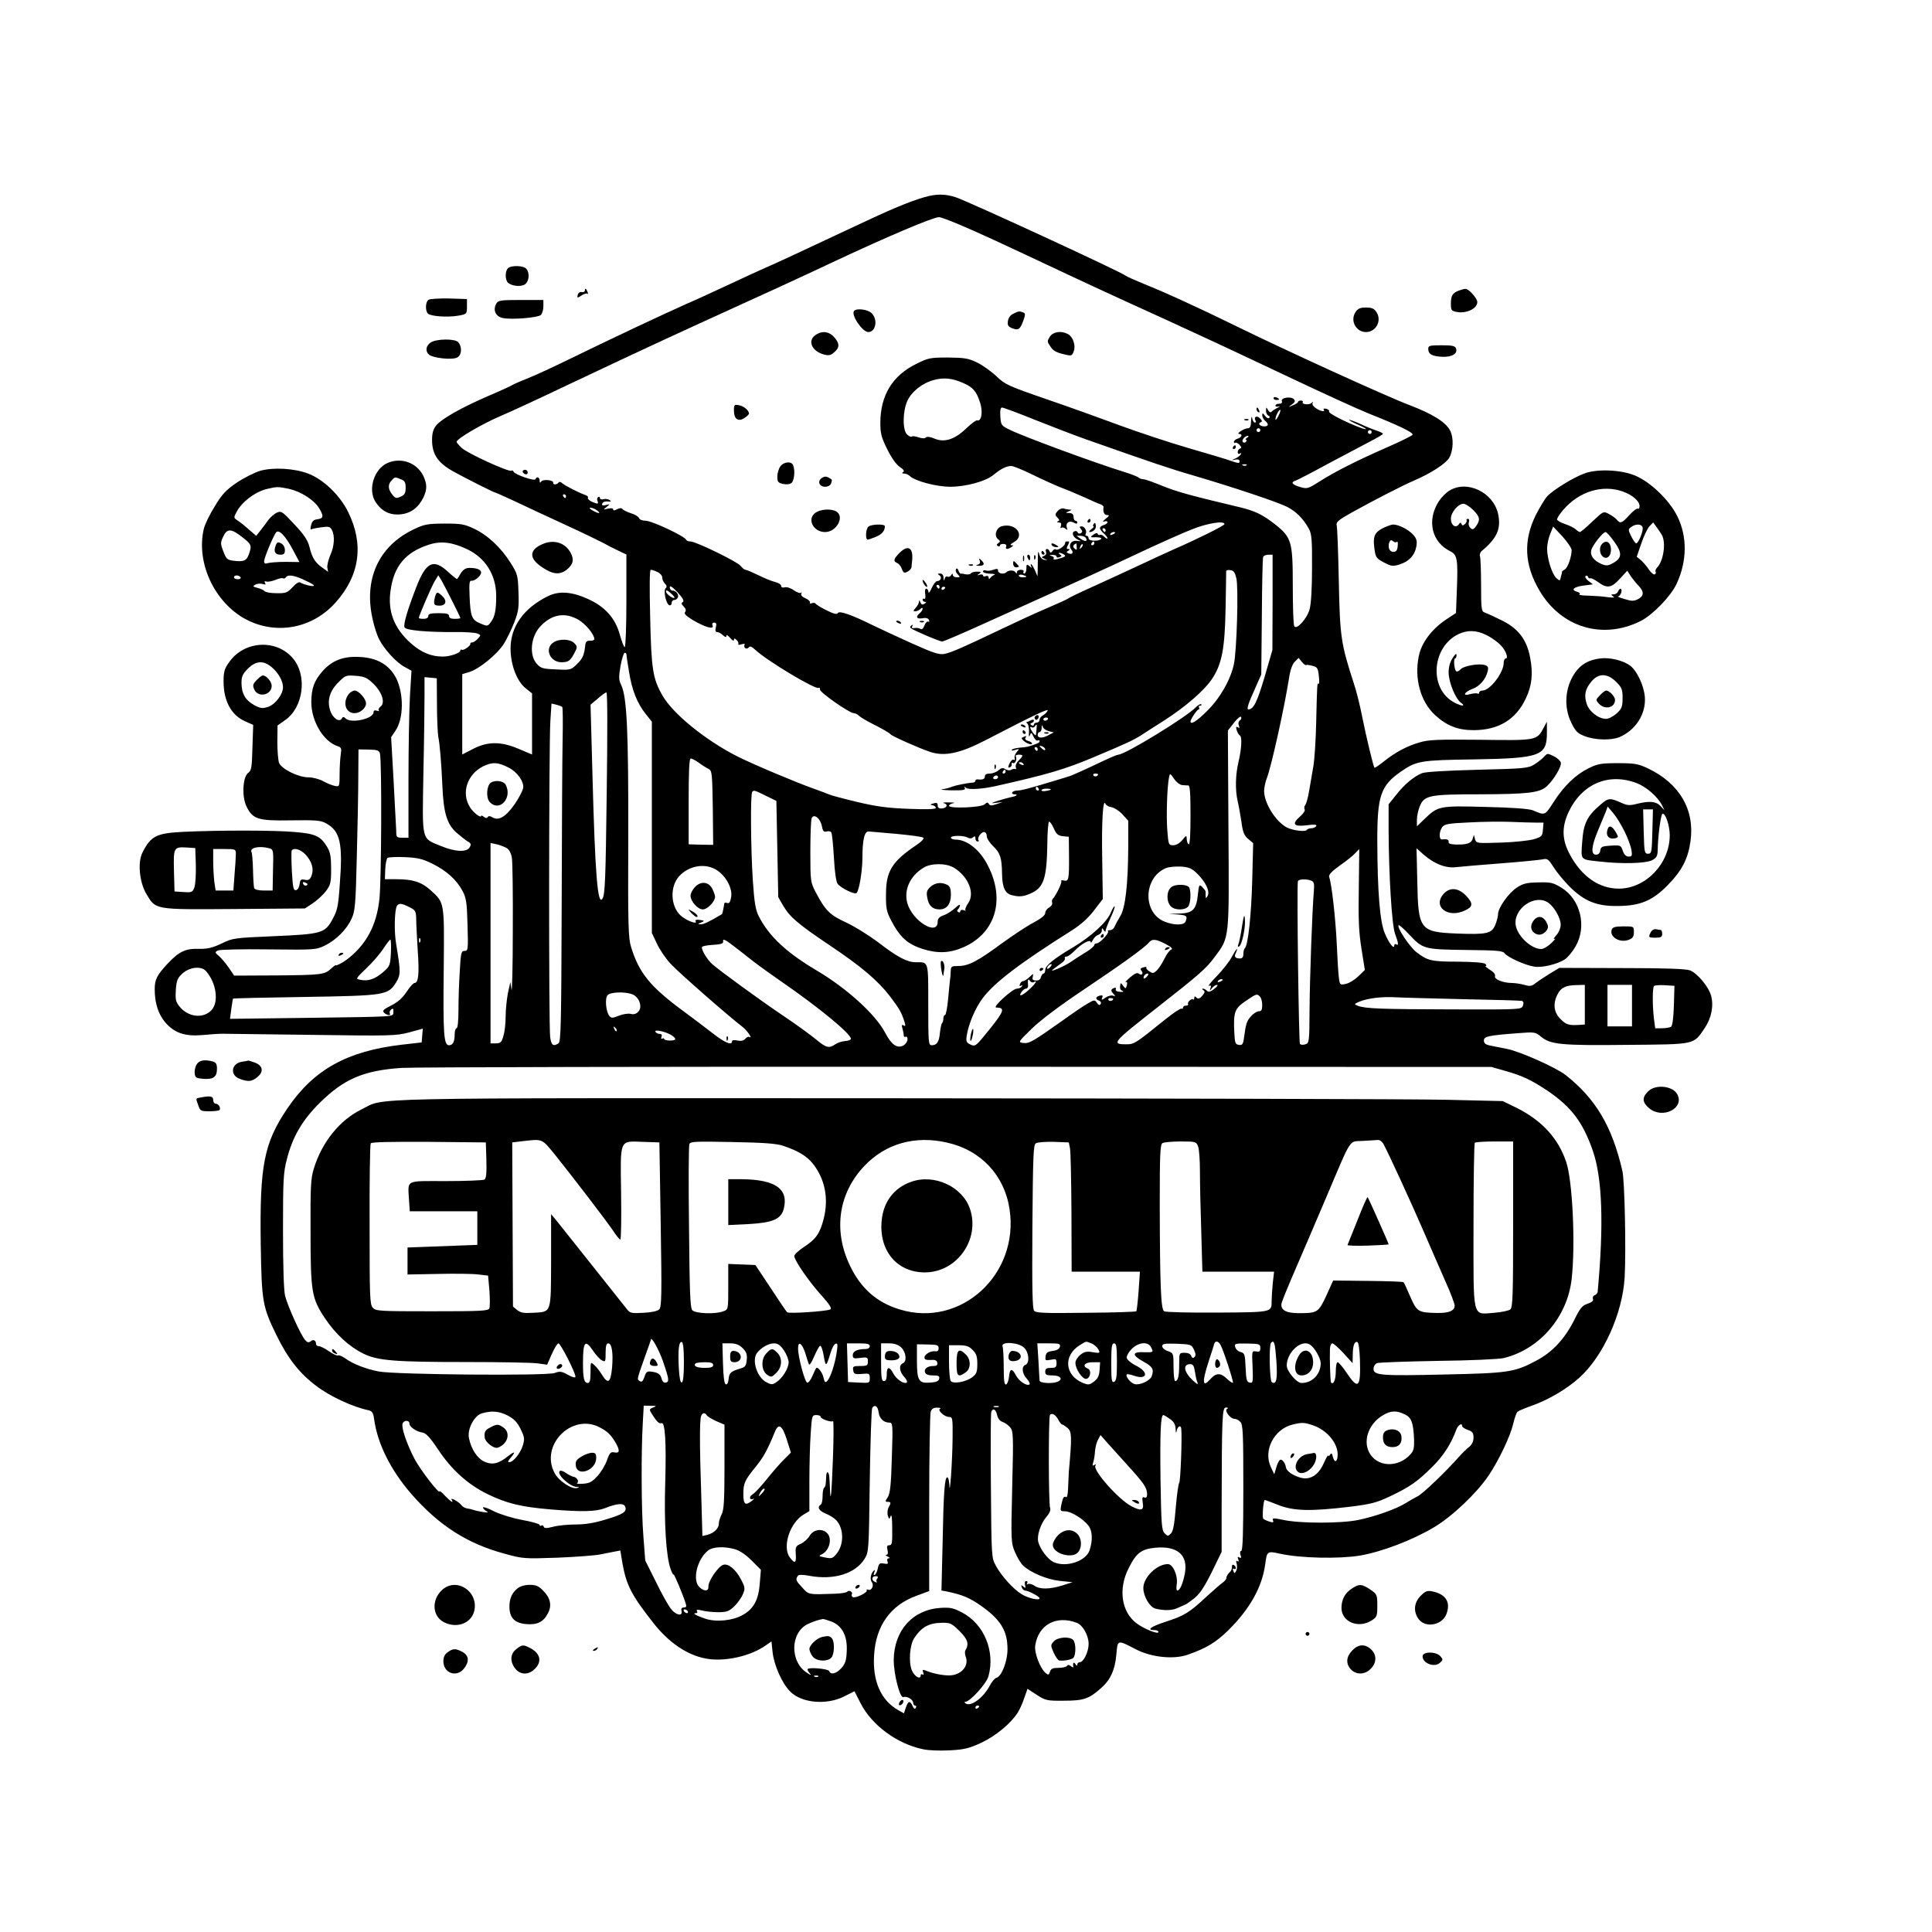 <?xml version="1.0" standalone="no"?>
<!DOCTYPE svg PUBLIC "-//W3C//DTD SVG 20010904//EN"
 "http://www.w3.org/TR/2001/REC-SVG-20010904/DTD/svg10.dtd">
<svg version="1.0" xmlns="http://www.w3.org/2000/svg"
 width="1024pt" height="1024pt" viewBox="0 0 1024 1024"
 preserveAspectRatio="xMidYMid meet">

<g transform="translate(0,1024) scale(0.1,-0.1)"
fill="#000000" stroke="none">
<path d="M4900 9195 c-80 -23 -180 -65 -364 -152 -311 -146 -429 -201 -481
-223 -27 -12 -117 -53 -200 -92 -82 -38 -179 -83 -215 -98 -96 -42 -432 -200
-615 -290 -88 -43 -191 -91 -230 -106 -38 -15 -74 -31 -80 -35 -5 -4 -64 -31
-130 -59 -145 -63 -246 -121 -274 -156 -15 -19 -21 -41 -21 -76 0 -76 31 -122
115 -168 59 -33 212 -110 218 -110 3 0 50 -21 104 -46 54 -26 175 -82 268
-125 94 -43 186 -88 205 -98 19 -11 54 -29 78 -40 l42 -20 0 -246 c0 -135 -4
-245 -9 -245 -4 0 -16 30 -26 67 -24 87 -79 148 -168 188 -85 39 -153 44 -211
16 -130 -63 -201 -163 -200 -281 1 -86 34 -171 80 -208 l34 -27 0 -162 0 -162
-69 29 c-95 41 -165 41 -243 1 l-58 -30 0 213 0 213 37 11 c53 16 148 94 183
149 16 25 41 77 56 115 23 60 25 80 22 161 -3 87 -5 96 -42 154 -50 80 -121
147 -194 181 -50 24 -69 27 -157 27 -92 -1 -105 -3 -167 -33 -183 -89 -262
-266 -212 -478 8 -37 23 -83 34 -103 26 -52 92 -124 135 -146 l36 -20 -8 -130
c-4 -71 -8 -271 -8 -443 l0 -312 -32 0 c-31 0 -33 2 -33 38 -1 20 -7 140 -14
266 l-13 229 23 34 c44 65 45 197 3 280 -37 70 -100 107 -194 111 -85 5 -146
-19 -196 -76 -44 -50 -59 -92 -59 -164 0 -101 65 -209 140 -233 19 -6 21 -12
16 -44 -3 -20 -6 -66 -6 -104 0 -65 -1 -67 -23 -63 -13 2 -41 13 -63 25 -21
12 -57 21 -79 21 -54 0 -143 44 -156 77 -5 13 -9 63 -9 111 l1 87 40 28 c97
67 119 236 42 327 -87 104 -258 95 -338 -19 -26 -36 -30 -52 -30 -104 0 -102
41 -177 112 -209 l45 -20 -4 -120 c-3 -105 -5 -121 -22 -134 -29 -20 -35 -122
-11 -175 33 -71 61 -80 237 -77 128 2 158 0 185 -15 76 -41 91 -105 74 -324
-8 -116 -13 -139 -38 -184 -40 -75 -57 -80 -313 -91 -209 -9 -217 -10 -276
-39 -49 -23 -74 -29 -122 -28 -69 2 -104 -15 -163 -78 -57 -61 -69 -84 -69
-136 0 -74 19 -132 56 -176 49 -56 104 -75 196 -67 40 4 89 7 108 7 19 0 233
-3 475 -6 417 -6 444 -5 513 13 l73 20 -3 -36 -3 -37 -105 -12 c-291 -34 -467
-132 -607 -338 -124 -184 -147 -301 -141 -720 5 -305 9 -329 83 -481 60 -123
122 -203 213 -271 71 -54 192 -110 273 -127 22 -5 27 -13 32 -48 18 -131 88
-270 197 -396 146 -167 297 -264 495 -317 97 -27 105 -27 280 -21 99 4 200 12
225 17 25 5 59 12 76 15 l32 6 11 -67 c21 -117 47 -168 164 -317 81 -103 177
-169 275 -188 98 -20 240 11 322 70 l29 20 6 -57 c8 -71 51 -167 94 -209 60
-61 192 -72 284 -26 l56 28 32 -63 c59 -116 192 -215 330 -244 31 -7 92 -9
145 -6 77 4 102 11 167 41 74 35 154 101 190 157 10 15 26 49 35 77 l18 51 49
-32 c47 -30 54 -32 145 -31 104 0 132 10 195 66 51 44 75 98 82 179 7 80 4 79
106 26 81 -41 196 -53 270 -28 101 35 152 66 218 131 114 113 179 229 195 350
9 69 11 70 79 55 108 -24 311 -28 422 -10 117 20 280 82 395 151 94 56 224
179 287 272 56 83 117 212 132 278 7 30 17 58 23 62 6 5 40 19 76 32 86 30
184 88 250 147 128 115 230 342 241 533 8 145 0 513 -12 564 -55 238 -142 383
-302 509 -50 39 -241 124 -307 137 -30 6 -71 14 -90 18 -26 5 -35 12 -35 27 0
22 22 27 181 39 88 7 92 6 121 -18 50 -42 105 -48 456 -44 369 3 352 0 413 90
35 52 48 118 33 171 -13 48 -73 119 -112 134 -22 8 -132 12 -362 12 l-330 1
-50 -30 c-27 -17 -61 -39 -75 -50 -21 -17 -30 -19 -60 -10 -19 5 -49 10 -66
10 -47 0 -96 20 -90 36 3 9 -7 22 -27 34 -17 11 -28 20 -23 20 6 0 5 5 -1 11
-7 7 -61 11 -145 12 -141 0 -162 5 -220 50 -36 27 -106 133 -95 143 3 3 27
-18 53 -46 76 -81 80 -82 303 -85 167 -2 196 -4 206 -18 15 -20 106 -62 155
-70 40 -8 124 12 164 38 15 10 41 41 57 69 61 106 26 249 -75 311 -44 27 -57
30 -123 28 -62 -1 -81 -6 -114 -28 -44 -29 -99 -107 -99 -141 0 -12 -7 -38
-15 -57 -19 -45 -44 -51 -203 -45 -197 8 -205 20 -210 277 l-4 175 38 -34 c58
-50 118 -73 173 -66 25 3 132 12 236 20 105 8 204 18 220 21 27 6 32 2 60 -42
16 -26 55 -73 86 -104 77 -76 144 -103 255 -101 117 1 182 28 261 108 77 78
110 141 123 235 24 167 -59 308 -227 387 -51 24 -70 27 -158 27 -89 0 -106 -3
-155 -27 -69 -34 -131 -94 -186 -180 -46 -71 -44 -71 -109 -43 -20 8 -106 15
-250 18 -247 7 -253 5 -325 -64 l-40 -39 0 35 c0 20 7 51 15 71 24 59 51 64
322 64 252 1 314 8 352 43 37 34 79 106 74 125 -2 9 -19 25 -38 34 -32 16 -34
16 -51 -3 -10 -11 -33 -29 -52 -41 -32 -20 -53 -22 -301 -28 -163 -4 -277 -11
-294 -18 -44 -18 -94 -60 -137 -115 l-40 -50 0 -136 c1 -240 17 -502 34 -550
19 -51 20 -65 6 -56 -5 3 -10 1 -10 -6 0 -24 -28 11 -50 64 -26 60 -39 216
-40 493 0 237 18 290 126 365 83 57 106 60 385 64 356 6 389 18 388 145 l0 55
-17 -32 c-36 -68 -37 -68 -333 -64 -227 2 -276 1 -325 -14 -67 -19 -130 -53
-192 -103 -24 -19 -45 -33 -47 -31 -6 7 -44 165 -65 270 -11 57 -31 138 -45
179 -68 209 -73 245 -79 540 -3 151 -8 284 -11 295 -5 17 7 28 82 70 114 63
265 141 328 168 88 38 166 88 186 120 22 38 25 106 5 145 -23 45 -93 88 -218
136 -115 43 -665 294 -913 416 -188 92 -376 179 -494 226 -46 19 -89 38 -95
43 -26 21 -826 390 -899 415 -56 19 -105 19 -167 1z m186 -146 c93 -39 191
-84 584 -269 91 -43 235 -109 320 -148 311 -141 551 -253 855 -397 171 -81
355 -165 410 -187 154 -61 236 -100 232 -112 -2 -5 -62 -35 -133 -66 -165 -72
-282 -132 -362 -183 -60 -38 -64 -39 -102 -28 -43 13 -51 25 -22 34 9 3 85 42
167 87 83 44 183 97 223 118 39 20 72 39 72 43 0 3 -15 10 -32 16 -18 6 -59
22 -90 37 -32 14 -58 23 -58 21 0 -3 20 -14 45 -25 52 -22 61 -34 13 -16 -77
29 -169 76 -164 85 3 5 -3 11 -14 14 -11 3 -18 1 -14 -4 9 -14 -15 -10 -41 7
-14 9 -22 21 -18 28 4 8 3 8 -6 0 -13 -12 -54 -7 -46 5 2 4 -2 8 -10 8 -8 0
-15 -3 -15 -7 0 -4 -12 -12 -27 -18 -27 -12 -27 -11 -6 4 17 12 19 19 11 28
-16 17 -71 8 -64 -10 3 -9 -2 -14 -14 -14 -11 0 -20 -4 -20 -10 0 -5 8 -7 18
-4 9 2 6 -1 -8 -8 -14 -7 -28 -16 -31 -21 -4 -5 -12 -1 -18 9 -10 18 -10 18
-11 -3 0 -12 6 -23 13 -26 6 -2 9 -8 4 -12 -4 -5 -14 0 -22 11 -12 16 -14 16
-15 3 0 -9 7 -22 15 -29 21 -17 19 -30 -4 -30 -23 0 -37 16 -19 22 9 3 8 9 -4
21 -17 17 -35 7 -23 -13 3 -5 2 -10 -4 -10 -5 0 -12 10 -14 23 -3 13 -5 8 -6
-15 -1 -29 -5 -38 -18 -38 -20 -1 -64 -30 -45 -30 20 0 14 -18 -8 -25 -11 -3
-20 -11 -20 -17 0 -6 3 -9 6 -5 4 3 14 -1 23 -10 11 -12 13 -17 3 -21 -6 -2
-12 -10 -12 -18 0 -9 5 -12 12 -8 7 5 8 3 4 -5 -5 -7 -18 -17 -30 -22 -21 -9
-21 -10 2 -5 14 3 22 -1 22 -9 0 -12 -7 -11 -42 1 -24 9 -128 40 -232 70 -103
30 -265 84 -360 119 -94 35 -269 98 -389 139 -203 70 -220 78 -265 121 -26 25
-72 58 -102 73 -48 23 -67 26 -155 27 -93 0 -105 -2 -167 -33 -128 -62 -192
-168 -192 -314 0 -56 6 -78 37 -140 22 -45 48 -81 66 -93 20 -13 26 -22 18
-27 -8 -5 -7 -8 5 -8 9 0 23 -6 30 -13 28 -27 142 -57 214 -57 84 0 190 29
231 64 38 31 67 46 93 46 11 0 62 -21 113 -46 51 -25 119 -56 152 -69 33 -12
89 -36 125 -52 36 -17 73 -33 83 -36 9 -4 17 -10 16 -14 -4 -26 3 -43 19 -43
14 0 12 -4 -8 -20 -15 -12 -18 -18 -7 -14 9 3 17 2 17 -4 0 -5 -9 -12 -20 -15
-11 -3 -20 -10 -20 -16 0 -6 9 -19 20 -28 11 -10 20 -21 20 -26 0 -5 -7 -1
-16 7 -8 9 -19 14 -24 11 -5 -3 -10 0 -12 5 -2 7 -11 5 -23 -4 -14 -10 -16
-14 -5 -14 32 2 53 -2 46 -9 -14 -14 -66 -11 -66 3 0 8 -5 14 -11 14 -5 0 -8
4 -5 9 9 15 -5 41 -21 41 -12 0 -13 -3 -4 -14 9 -11 9 -16 0 -22 -7 -4 -14 -3
-17 4 -2 6 -9 9 -17 6 -18 -7 -7 -33 19 -45 19 -8 18 -9 -6 -6 -31 5 -48 -24
-29 -47 13 -16 4 -27 -16 -19 -12 5 -12 7 -1 14 10 7 10 9 0 9 -10 0 -10 5 -2
20 6 11 8 20 5 20 -3 0 -8 0 -12 0 -5 0 -8 -4 -8 -10 0 -14 -41 -41 -49 -32
-4 3 -12 0 -17 -8 -8 -11 -12 -12 -16 -2 -7 18 -26 15 -19 -3 3 -10 -1 -18
-11 -22 -15 -6 -14 -7 3 -15 19 -8 19 -8 -1 -5 -11 1 -22 13 -26 27 -6 22 -7
21 -8 -10 0 -19 -1 -51 -1 -70 l-1 -35 -14 33 c-8 17 -17 32 -20 32 -3 0 -3
-6 1 -12 5 -9 2 -9 -9 1 -15 12 -17 11 -17 -13 0 -14 -5 -26 -11 -26 -5 0 -7
5 -4 10 3 6 -3 10 -14 10 -12 0 -21 -6 -21 -12 0 -10 -2 -10 -8 -1 -8 12 -36
12 -48 0 -13 -13 -44 -7 -44 8 0 11 -5 12 -25 5 -14 -5 -32 -7 -40 -4 -8 4
-15 1 -15 -5 0 -6 17 -11 38 -12 20 0 30 -3 22 -6 -8 -3 -18 -11 -22 -17 -5
-7 -8 -7 -8 3 0 7 -6 11 -15 7 -8 -3 -15 -1 -15 4 0 5 -8 7 -17 4 -15 -5 -16
-4 -3 5 12 9 10 11 -12 11 -15 0 -29 -4 -32 -9 -5 -7 -23 -8 -43 -2 -2 1 -6 1
-10 0 -4 0 -10 7 -13 17 -4 11 -9 14 -13 7 -4 -6 0 -19 9 -27 14 -15 14 -16
-5 -16 -12 0 -21 6 -21 13 0 9 -3 8 -9 -2 -5 -7 -13 -11 -19 -7 -6 3 -13 -2
-15 -11 -4 -14 -5 -13 -6 5 -1 14 -7 22 -18 22 -14 0 -15 -2 -4 -9 15 -10 7
-31 -12 -31 -7 0 -20 -17 -29 -37 -9 -21 -17 -30 -17 -20 -1 9 -6 17 -12 17
-6 0 -8 -13 -5 -30 2 -17 0 -28 -5 -24 -5 3 -9 0 -9 -5 0 -6 6 -11 13 -11 8 0
7 -3 -3 -10 -11 -7 -17 -5 -22 8 -5 12 -7 13 -7 3 -1 -8 -8 -23 -18 -33 -13
-15 -14 -18 -2 -18 8 0 20 5 27 12 8 8 12 8 12 1 0 -6 -7 -16 -15 -23 -24 -20
-17 -32 14 -27 20 4 31 0 35 -10 3 -8 1 -11 -4 -8 -6 3 -15 -6 -20 -20 -7 -17
-14 -24 -22 -18 -7 4 -21 6 -32 4 -12 -2 -16 1 -11 10 6 8 4 10 -4 4 -7 -4 -9
-10 -4 -14 14 -12 152 -71 167 -71 7 0 98 39 202 86 104 47 275 124 379 171
105 47 296 134 425 195 129 61 274 126 322 144 81 32 168 45 168 26 0 -8 -152
-83 -265 -132 -27 -12 -115 -52 -195 -90 -80 -37 -192 -89 -250 -115 -58 -26
-109 -51 -115 -55 -5 -5 -58 -29 -117 -54 -59 -25 -167 -75 -240 -110 -201
-96 -266 -125 -303 -132 -28 -5 -58 5 -172 56 -76 34 -167 77 -203 94 -117 58
-181 80 -189 67 -6 -9 -22 -5 -62 15 -30 15 -55 31 -57 35 -2 4 -10 5 -19 2
-9 -4 -14 -2 -10 3 3 5 -8 16 -24 23 -17 7 -26 17 -22 24 3 7 3 9 -2 5 -4 -4
-21 2 -37 13 -16 12 -38 19 -48 16 -13 -3 -20 0 -20 8 0 7 -14 16 -31 20 -17
4 -57 20 -89 36 -33 16 -63 29 -69 29 -5 0 -16 9 -24 19 -14 22 -239 131 -267
131 -10 0 -20 3 -22 8 -9 20 -183 102 -217 102 -16 0 -31 6 -34 14 -3 8 -23
20 -44 26 -21 7 -41 17 -44 22 -4 6 -14 6 -28 -1 -14 -8 -21 -8 -21 -1 0 6
-11 8 -27 4 -27 -6 -27 -6 -8 9 20 16 19 16 -4 10 -18 -4 -22 -2 -19 8 3 8 16
13 29 11 19 -2 21 0 9 8 -8 5 -23 7 -32 4 -10 -3 -18 0 -18 6 0 6 -4 9 -10 5
-5 -3 -7 -12 -3 -20 6 -18 2 -18 -31 -4 -14 7 -23 16 -20 21 3 4 -3 11 -13 14
-33 11 -107 49 -122 62 -8 8 -17 10 -20 5 -9 -13 -31 -14 -29 -2 4 15 -55 21
-64 6 -5 -8 -8 -6 -8 6 0 18 -16 24 -22 7 -4 -12 -111 25 -116 40 -2 6 -8 8
-12 5 -13 -8 -233 92 -263 121 -15 14 -27 28 -27 32 0 16 133 94 233 137 57
24 214 97 348 161 270 128 439 207 694 324 417 190 514 234 735 338 278 130
511 229 546 231 7 1 56 -17 110 -40z m19 -839 c51 -22 70 -43 89 -102 17 -48
8 -104 -15 -96 -5 2 -31 -17 -57 -42 -61 -59 -116 -77 -168 -55 -23 10 -41 12
-47 6 -6 -6 -20 -5 -39 1 -16 6 -32 8 -35 4 -4 -3 -15 1 -25 11 -25 22 -24
123 1 178 22 49 80 95 141 111 51 14 97 10 155 -16z m380 -195 c88 -35 212
-83 275 -105 352 -124 443 -155 568 -191 204 -60 441 -139 493 -165 48 -24 87
-63 117 -118 14 -26 17 -59 16 -206 0 -110 -5 -192 -13 -220 -14 -50 -69 -110
-81 -89 -5 7 -8 103 -8 214 0 235 -6 256 -94 326 -68 53 -108 72 -193 92 -257
61 -329 81 -405 112 -46 19 -91 35 -100 35 -9 0 -20 4 -26 9 -5 5 -38 18 -74
29 -164 51 -538 189 -610 225 -43 21 -45 24 -48 70 -2 33 1 47 9 47 7 0 85
-29 174 -65z m1290 19 c-8 -16 -15 -23 -15 -16 0 17 20 55 26 49 2 -2 -2 -17
-11 -33z m-95 -74 c0 -5 -4 -10 -10 -10 -5 0 -10 5 -10 10 0 6 5 10 10 10 6 0
10 -4 10 -10z m590 -10 c0 -5 -4 -10 -10 -10 -5 0 -10 5 -10 10 0 6 5 10 10
10 6 0 10 -4 10 -10z m-660 -30 c-8 -5 -11 -10 -7 -10 5 0 5 -5 2 -10 -4 -6
-11 -8 -16 -4 -12 7 8 34 25 34 6 0 4 -5 -4 -10z m-3 -146 c-3 -3 -12 -4 -19
-1 -8 3 -5 6 6 6 11 1 17 -2 13 -5z m-3607 -164 c0 -5 -2 -10 -4 -10 -3 0 -8
5 -11 10 -3 6 -1 10 4 10 6 0 11 -4 11 -10z m164 -75 c25 -19 9 -19 -24 0 -14
8 -19 14 -10 14 8 0 24 -6 34 -14z m2696 -105 c0 -5 -2 -10 -4 -10 -3 0 -8 5
-11 10 -3 6 -1 10 4 10 6 0 11 -4 11 -10z m50 -14 c0 -2 -7 -7 -16 -10 -8 -3
-12 -2 -9 4 6 10 25 14 25 6z m-155 -27 c12 -19 -3 -22 -27 -5 l-22 16 21 0
c12 0 25 -5 28 -11z m-3279 -60 c97 -46 153 -136 154 -245 0 -78 -7 -114 -29
-142 -16 -22 -18 -22 -54 -7 -46 19 -54 37 -58 145 -3 68 -1 84 10 82 16 -3
51 26 51 43 0 16 -23 25 -61 25 -20 0 -33 -8 -46 -27 -9 -16 -18 -30 -20 -32
-1 -2 -23 15 -48 38 -78 72 -117 53 -169 -82 -46 -119 -69 -196 -62 -212 6
-16 122 -26 266 -25 53 1 106 -3 118 -7 22 -9 22 -9 5 -28 -10 -11 -24 -20
-30 -20 -7 0 -12 -3 -10 -7 3 -10 -36 -37 -45 -32 -5 3 -8 1 -8 -4 0 -13 -55
-32 -92 -32 -64 0 -116 22 -172 72 -87 78 -122 168 -106 278 18 131 80 204
206 244 63 20 122 12 200 -25z m3324 31 c0 -5 -5 -10 -11 -10 -5 0 -7 5 -4 10
3 6 8 10 11 10 2 0 4 -4 4 -10z m-93 -20 c1 -16 -1 -17 -12 -7 -11 10 -8 19
10 27 1 0 1 -9 2 -20z m24 -3 c-10 -9 -11 -8 -5 6 3 10 9 15 12 12 3 -3 0 -11
-7 -18z m-92 -36 c11 -7 8 -11 -10 -17 -36 -12 -50 -13 -44 -4 3 5 -3 11 -12
13 -14 4 -13 5 5 6 12 0 22 -3 22 -9 0 -5 7 -7 16 -3 13 5 13 7 2 14 -7 5 -8
9 -3 9 6 0 16 -4 24 -9z m1106 -254 l-1 -252 -42 -145 c-39 -131 -58 -170 -85
-170 -11 0 -2 29 37 115 l31 70 3 305 c1 168 4 311 7 318 2 6 15 12 27 12 l23
0 0 -253z m-3260 161 c14 -6 25 -19 25 -29 0 -10 6 -24 14 -32 10 -10 12 -17
4 -25 -13 -13 2 -84 20 -90 6 -2 12 3 12 12 0 9 6 16 14 16 8 0 16 6 19 14 6
16 -11 36 -30 36 -7 0 -13 8 -13 17 0 12 13 3 41 -26 28 -31 37 -46 28 -52 -9
-5 -8 -11 5 -24 11 -12 14 -21 7 -29 -7 -9 5 -20 42 -43 65 -38 112 -51 104
-29 -4 10 -1 16 9 16 10 0 13 -7 8 -25 -4 -17 -2 -25 7 -25 7 0 21 -7 31 -17
12 -11 18 -12 18 -3 0 7 9 2 20 -11 10 -13 19 -18 20 -11 0 10 3 10 14 0 8 -7
12 -17 9 -22 -3 -4 5 -5 17 -1 15 5 20 3 16 -3 -3 -6 -1 -14 5 -18 6 -3 14 -1
18 5 5 8 16 4 34 -13 63 -59 319 -212 336 -202 5 3 8 -1 7 -9 -1 -15 157 -125
179 -125 8 0 20 -6 27 -13 7 -7 33 -23 58 -36 67 -34 104 -55 110 -63 8 -10
150 -73 209 -93 78 -26 160 -8 297 63 239 124 332 169 327 156 -3 -8 -14 -19
-24 -25 -11 -5 -19 -16 -19 -24 0 -8 -7 -15 -15 -15 -8 0 -15 -5 -15 -11 0 -5
-5 -7 -12 -3 -9 6 -9 9 0 12 7 2 12 8 12 13 0 6 -7 6 -19 0 -10 -6 -20 -9 -22
-8 -2 1 1 -2 6 -8 6 -5 10 -26 9 -45 -2 -23 0 -29 5 -17 6 17 8 16 19 -8 7
-14 17 -23 22 -20 6 3 10 2 10 -3 0 -9 -9 -13 -60 -29 -8 -2 -29 -5 -47 -6
-18 -2 -36 -6 -40 -11 -4 -5 3 -5 17 -1 24 7 24 7 9 -11 -9 -11 -14 -25 -11
-33 2 -8 0 -11 -5 -8 -6 4 -15 -5 -22 -19 -9 -20 -9 -25 1 -21 7 2 12 10 10
16 -1 7 2 10 7 7 11 -7 24 22 15 35 -3 5 4 9 15 9 26 0 26 -5 0 -31 -11 -11
-18 -27 -15 -35 3 -8 2 -13 -2 -10 -4 2 -14 1 -22 -4 -7 -5 -21 -3 -31 3 -14
9 -22 7 -37 -6 -10 -9 -31 -17 -45 -17 -17 0 -27 -5 -27 -15 0 -14 -11 -19
-37 -16 -7 1 -13 -2 -13 -7 0 -5 -6 -9 -12 -10 -34 -2 -95 -15 -113 -22 -11
-5 -33 -11 -50 -13 -16 -2 5 -5 48 -6 60 -1 76 2 71 12 -6 9 -4 9 7 1 13 -11
87 -6 158 10 268 60 364 88 514 151 176 74 215 92 257 119 19 13 73 47 120 77
114 73 214 160 255 222 52 79 67 161 71 377 2 102 3 189 3 193 1 5 11 7 23 5
17 -2 24 -13 31 -43 12 -53 2 -385 -13 -455 -18 -84 -75 -183 -144 -250 -53
-53 -86 -73 -86 -54 0 12 35 64 43 64 4 0 5 5 2 10 -3 6 -1 10 6 10 7 0 9 3 6
7 -4 3 -16 -3 -27 -14 -47 -51 -377 -253 -413 -253 -5 0 -37 -13 -71 -29 -94
-45 -180 -84 -191 -86 -5 -2 -39 -12 -75 -23 -135 -41 -177 -52 -198 -52 -11
0 -24 -4 -27 -10 -3 -5 2 -10 11 -10 23 0 12 -10 -17 -15 -13 -3 -44 -11 -69
-19 -41 -14 -42 -15 -10 -11 l35 4 -33 -11 c-26 -9 -35 -9 -41 1 -6 10 -11 9
-22 -2 -17 -17 -189 -24 -189 -8 0 5 10 12 23 14 12 2 2 4 -23 4 -25 1 -37 -1
-27 -4 24 -6 16 -26 -11 -28 -15 -1 -22 4 -22 16 0 13 -5 16 -22 11 -19 -5
-20 -7 -5 -10 9 -2 17 -8 17 -14 0 -7 -46 -9 -142 -5 -111 4 -172 12 -273 36
-71 17 -139 35 -150 40 -11 5 -49 19 -85 32 -88 31 -321 129 -400 169 -169 85
-344 227 -399 324 -51 89 -59 139 -65 414 -4 161 -3 252 3 252 6 0 22 -5 36
-12z m1955 -24 c0 -2 -9 -4 -20 -4 -11 0 -20 4 -20 9 0 5 9 7 20 4 11 -3 20
-7 20 -9z m-3041 -134 c23 -45 41 -83 41 -86 0 -2 -13 -4 -30 -4 -20 0 -30 5
-30 15 0 12 -13 15 -55 15 -42 0 -55 -3 -55 -15 0 -9 -9 -15 -25 -15 -14 0
-25 2 -25 5 0 11 65 161 83 193 l20 33 18 -29 c9 -17 36 -67 58 -112z m2581
80 c0 -5 -2 -10 -4 -10 -3 0 -8 5 -11 10 -3 6 -1 10 4 10 6 0 11 -4 11 -10z
m30 -4 c0 -3 -4 -8 -10 -11 -5 -3 -10 -1 -10 4 0 6 5 11 10 11 6 0 10 -2 10
-4z m-1435 -54 c-7 -8 -45 20 -45 33 0 9 7 7 24 -8 14 -12 23 -23 21 -25z
m-509 -117 c39 -23 84 -78 84 -102 0 -6 -10 -10 -22 -9 -17 1 -24 -5 -26 -24
-6 -54 -14 -71 -45 -101 -31 -30 -34 -31 -110 -27 -72 3 -81 6 -103 31 -40 46
-31 142 19 196 60 65 131 78 203 36z m254 -182 c0 -5 6 -47 14 -94 16 -99 43
-166 89 -224 l32 -40 0 -560 0 -560 27 -57 c15 -32 48 -81 75 -109 41 -44 304
-275 379 -332 24 -19 56 -65 36 -53 -5 3 -15 -1 -22 -10 -9 -10 -22 -13 -42
-9 -17 4 -28 2 -28 -4 0 -24 -38 -8 -102 42 -36 28 -106 81 -155 117 -175 129
-235 201 -278 340 -15 49 -17 110 -15 590 1 551 -7 734 -37 798 -14 29 -14 43
-4 103 7 38 17 69 22 69 5 0 9 -3 9 -7z m3602 -58 c2 2 17 1 34 -4 26 -6 30
-13 34 -53 3 -26 3 -45 -1 -42 -8 5 -8 3 -13 -208 -2 -92 -9 -196 -15 -230 -6
-35 -16 -92 -22 -128 -6 -36 -15 -70 -21 -77 -5 -7 -7 -17 -3 -23 4 -6 -8 -24
-26 -39 -44 -39 -32 -54 38 -45 41 5 54 4 49 -5 -4 -6 -16 -11 -26 -11 -10 0
-21 -4 -24 -9 -7 -11 -73 -3 -105 13 -60 32 -120 128 -121 193 0 18 7 50 15
70 23 60 91 365 116 522 7 49 18 80 32 94 l20 20 17 -21 c10 -12 19 -19 22
-17z m-5482 -11 c36 -31 60 -73 60 -107 0 -37 -41 -91 -80 -104 -30 -9 -40 -8
-73 10 -47 26 -67 62 -67 118 0 33 6 47 34 75 42 42 82 45 126 8z m540 -89
c46 -45 63 -101 37 -120 -9 -7 -13 -16 -9 -20 4 -5 -1 -5 -10 -2 -12 4 -18 1
-18 -8 0 -35 -120 -61 -148 -33 -10 10 -15 10 -21 -1 -13 -21 -48 3 -61 43
-17 53 -3 103 43 149 38 38 41 39 94 35 46 -4 59 -10 93 -43z m336 -110 c0
-77 4 -153 7 -170 8 -39 16 -133 22 -265 6 -138 24 -198 74 -243 22 -19 49
-40 60 -47 17 -9 19 -15 11 -30 -15 -28 -76 -26 -153 6 -105 43 -99 20 -93
383 4 174 6 360 6 414 l0 98 33 -3 32 -3 1 -140z m900 -448 c-6 -484 -9 -558
-23 -580 -25 -41 -39 127 -53 663 l-10 365 38 32 c20 18 41 33 46 33 6 0 6
-206 2 -513z m-236 436 c3 -2 4 -81 2 -174 -2 -93 -4 -491 -5 -884 -2 -624 -4
-717 -17 -725 -28 -18 -38 -10 -44 33 -8 53 -7 1548 1 1675 l6 93 26 -6 c14
-4 28 -9 31 -12z m3591 -72 c-7 -5 -9 -15 -5 -26 5 -13 4 -16 -5 -10 -10 6
-11 2 -6 -16 4 -13 12 -25 16 -27 13 -5 10 -69 -6 -137 -17 -69 -19 -152 -5
-212 6 -24 14 -73 20 -110 7 -53 14 -71 35 -89 l27 -23 -5 -198 c-5 -185 -22
-342 -39 -359 -5 -4 -8 -18 -8 -31 0 -16 -6 -23 -18 -23 -26 0 -33 10 -21 31
5 11 7 19 5 19 -3 0 -15 -19 -27 -41 -11 -23 -47 -68 -78 -101 -32 -32 -51
-56 -43 -53 10 4 13 0 8 -12 -6 -17 -5 -17 8 0 7 9 19 17 26 17 7 0 1 -10 -14
-21 -20 -16 -30 -19 -39 -10 -6 6 -16 11 -21 11 -6 0 -5 -4 2 -8 10 -7 8 -13
-6 -30 -14 -16 -22 -18 -30 -10 -9 9 -12 9 -12 -2 0 -7 -3 -11 -6 -7 -8 8 -33
-16 -27 -25 2 -5 -3 -8 -11 -8 -9 0 -16 -5 -16 -11 0 -5 -4 -8 -8 -5 -5 3 -46
-25 -92 -62 -150 -121 -158 -127 -200 -127 -82 0 -74 9 170 200 214 168 254
202 299 264 78 104 76 90 72 678 l-3 521 33 42 c18 23 35 36 37 30 3 -7 -1
-16 -7 -19z m-1017 7 c-3 -4 -9 -8 -15 -8 -5 0 -9 4 -9 8 0 5 7 9 15 9 8 0 12
-4 9 -9z m-60 -50 c-1 -13 -3 -27 -3 -32 -1 -6 -8 -1 -16 10 -16 22 -20 38 -6
29 5 -3 12 -1 16 5 9 15 12 12 9 -12z m64 -13 l27 -7 -25 -13 c-33 -19 -60
-19 -60 0 0 8 5 15 10 15 6 0 11 10 11 23 1 15 3 17 6 5 2 -9 16 -19 31 -23z
m-18 -97 c0 -6 -6 -5 -15 2 -8 7 -15 14 -15 16 0 2 7 1 15 -2 8 -4 15 -11 15
-16z m-40 2 c0 -5 -2 -10 -4 -10 -3 0 -8 5 -11 10 -3 6 -1 10 4 10 6 0 11 -4
11 -10z m-3486 -25 c10 -43 8 -674 -3 -770 -15 -141 -71 -244 -173 -321 -22
-17 -58 -35 -58 -30 0 3 -11 -5 -25 -18 -35 -32 -50 -34 -297 -36 l-217 -1
-29 43 c-17 24 -40 51 -53 62 -20 17 -21 19 -5 28 9 5 123 8 269 6 245 -3 253
-2 298 20 60 29 117 86 142 142 19 40 22 73 28 325 4 154 8 346 8 427 l1 146
54 -1 c46 -1 56 -4 60 -22z m1689 -47 c17 -13 41 -28 52 -33 19 -10 20 -21 23
-207 l2 -196 -65 1 -65 2 0 228 c0 158 3 227 11 227 6 0 25 -10 42 -22z
m-1006 -27 c45 -23 81 -74 76 -108 -3 -15 -24 -55 -47 -88 -46 -65 -84 -87
-116 -67 -13 8 -21 8 -25 1 -5 -7 -11 -6 -21 2 -8 6 -14 8 -14 5 0 -15 -43 18
-60 47 -46 75 -14 172 70 215 49 24 79 23 137 -7z m2728 19 c3 -6 -1 -7 -9 -4
-18 7 -21 14 -7 14 6 0 13 -4 16 -10z m-95 -40 c0 -5 -5 -10 -11 -10 -5 0 -7
5 -4 10 3 6 8 10 11 10 2 0 4 -4 4 -10z m490 -14 c0 -11 -19 -15 -25 -6 -3 5
1 10 9 10 9 0 16 -2 16 -4z m445 -57 c11 -1 26 -2 33 -2 9 1 12 -38 12 -159 0
-103 -3 -157 -10 -153 -5 3 -10 16 -10 28 -1 21 -2 21 -23 -5 -14 -17 -33 -28
-48 -28 -25 0 -26 2 -32 79 -6 76 -1 231 9 280 5 24 5 24 27 -7 12 -18 31 -32
42 -33z m-975 41 c0 -5 -7 -10 -16 -10 -8 0 -12 5 -9 10 3 6 10 10 16 10 5 0
9 -4 9 -10z m3383 -30 c53 -20 114 -73 137 -120 l12 -25 -21 23 c-24 25 -59
28 -127 11 -35 -9 -50 -8 -76 4 -65 29 -72 29 -114 -7 -72 -61 -91 -100 -98
-198 -7 -100 -13 -93 99 -105 116 -13 237 -9 270 7 24 12 30 22 31 50 1 76 16
190 25 196 15 9 39 -61 39 -113 0 -150 -127 -283 -270 -283 -105 0 -198 65
-260 182 -41 76 -43 142 -8 220 70 152 211 214 361 158z m-3168 -30 c3 -5 1
-10 -4 -10 -6 0 -11 5 -11 10 0 6 2 10 4 10 3 0 8 -4 11 -10z m65 -4 c0 -2
-11 -6 -25 -8 -14 -3 -25 -1 -25 3 0 5 11 9 25 9 14 0 25 -2 25 -4z m-1510
-34 l55 -27 5 -255 5 -255 27 -47 c35 -59 80 -97 242 -206 172 -115 259 -189
325 -275 51 -68 59 -83 76 -136 5 -18 4 -22 -6 -16 -9 6 -11 2 -6 -16 4 -13 7
-30 7 -37 0 -7 5 -10 10 -7 6 3 10 -3 10 -14 0 -11 -10 -25 -21 -32 -34 -18
-64 3 -99 70 -51 96 -203 233 -356 324 -165 97 -259 185 -313 292 -17 34 -23
73 -31 191 -11 172 -13 458 -3 467 9 10 12 9 73 -21z m1830 -60 c14 -2 40 -18
58 -37 l32 -35 0 -132 c-1 -208 -15 -330 -43 -375 -13 -21 -26 -46 -30 -55 -3
-10 -14 -18 -23 -18 -10 0 -15 -3 -11 -6 8 -8 -44 -64 -60 -64 -7 0 -13 -4
-13 -9 0 -5 -17 -20 -37 -33 -50 -31 -64 -40 -93 -60 -14 -9 -43 -24 -65 -33
-42 -17 -42 -15 22 31 13 9 20 20 17 25 -3 5 1 9 9 9 7 0 26 14 42 30 36 38
85 64 86 47 0 -7 5 -2 11 10 6 13 19 25 29 28 11 4 19 14 19 23 0 15 2 15 10
2 6 -10 10 -11 10 -3 0 7 12 37 26 68 15 31 24 58 22 61 -3 3 -12 -13 -21 -34
-20 -49 -103 -125 -198 -182 -103 -61 -149 -98 -149 -121 0 -10 -4 -19 -9 -19
-5 0 -11 -9 -14 -19 -3 -13 -13 -19 -27 -18 -16 1 -20 6 -16 20 4 18 3 18 -18
-2 -12 -11 -27 -21 -33 -21 -6 0 -14 -7 -17 -16 -4 -10 -2 -13 6 -8 7 4 8 3 4
-4 -4 -7 -16 -12 -26 -12 -23 0 -132 -99 -110 -100 48 -1 43 -18 -33 -113 -74
-92 -77 -95 -102 -84 -23 11 -26 16 -21 49 10 62 45 145 84 197 63 84 200 188
475 361 44 28 85 64 115 104 l47 61 -3 208 c-4 199 4 329 17 297 3 -8 17 -16
31 -18z m2721 -130 c17 -34 33 -78 36 -97 5 -30 3 -35 -15 -35 -13 0 -24 10
-31 31 -10 29 -12 30 -63 27 -46 -3 -53 -6 -56 -25 -2 -15 -10 -23 -23 -23
-28 0 -25 44 12 131 17 41 35 85 41 99 l9 25 30 -35 c16 -19 43 -63 60 -98z
m147 1 c-3 -110 -4 -118 -23 -118 -19 0 -20 8 -23 118 l-3 117 26 0 26 0 -3
-117z m-4402 29 c5 -27 10 -33 25 -29 11 3 22 1 25 -5 4 -5 10 -65 14 -134 4
-78 12 -129 20 -139 20 -24 91 -58 100 -48 14 14 30 112 31 181 0 104 11 147
34 145 11 -1 79 -7 150 -13 72 -7 134 -15 139 -20 5 -5 -10 -21 -34 -37 -132
-89 -164 -139 -164 -263 -1 -74 3 -92 27 -138 47 -90 87 -126 168 -152 81 -25
143 -22 217 10 175 78 224 264 119 449 -41 73 -106 121 -162 121 -14 0 -25 5
-25 10 0 13 70 13 90 0 9 -5 19 -5 27 2 10 8 13 6 13 -6 0 -9 5 -16 12 -16 6
0 8 3 5 6 -10 10 12 44 28 44 9 0 15 -9 15 -21 0 -12 15 -36 34 -54 37 -35 46
-62 47 -145 1 -74 16 -107 54 -115 39 -10 62 -7 103 12 64 30 80 80 83 256 0
64 5 119 9 122 4 2 15 -13 25 -35 14 -32 23 -39 49 -42 l31 -3 1 -105 c1 -120
-2 -133 -27 -127 -11 3 -17 1 -14 -3 5 -8 -27 -75 -45 -94 -5 -5 -6 -14 -3
-21 2 -8 -5 -18 -16 -25 -12 -6 -21 -19 -21 -29 0 -12 -21 -29 -62 -51 -35
-18 -110 -68 -168 -110 -129 -95 -177 -120 -230 -120 -37 0 -40 -2 -41 -27 0
-16 -2 -37 -4 -48 -1 -11 -6 -57 -10 -102 -4 -46 -12 -83 -16 -83 -5 0 -9 -8
-9 -18 0 -10 -3 -22 -7 -25 -4 -4 -8 -26 -11 -49 -4 -49 -16 -68 -43 -68 -18
0 -19 11 -19 214 0 236 3 226 -66 226 -46 0 -96 26 -200 106 -48 36 -123 83
-168 104 -87 40 -111 63 -162 160 -28 54 -29 58 -29 215 0 88 3 168 7 178 11
27 46 0 54 -41z m3781 18 l44 0 -3 -37 c-3 -35 -6 -38 -48 -51 -25 -7 -103
-16 -175 -18 -128 -4 -130 -4 -137 18 l-6 23 -7 -22 c-7 -23 -32 -31 -92 -29
-25 1 -37 5 -35 14 2 12 -10 16 -35 13 -17 -2 -16 41 1 65 12 16 31 20 143 25
70 4 168 5 217 3 49 -2 109 -4 133 -4z m-5451 -135 c13 -8 24 -29 27 -52 4
-21 6 -195 5 -388 0 -192 -4 -332 -7 -310 l-6 40 -13 -59 c-6 -33 -12 -88 -12
-124 0 -36 -5 -82 -12 -103 -9 -33 -15 -39 -40 -39 l-28 0 0 531 0 531 33 -7
c17 -4 41 -13 53 -20z m4516 -212 c-3 -165 0 -232 14 -321 l18 -113 -34 -33
c-19 -19 -49 -37 -67 -41 -31 -6 -32 -6 -37 37 -3 24 -8 104 -11 178 -6 130
-27 318 -40 351 -4 12 11 29 57 62 35 24 72 54 82 66 11 11 20 21 20 21 1 0
-1 -93 -2 -207z m-4910 129 c75 -37 129 -86 160 -145 19 -36 23 -61 26 -179 4
-131 3 -138 -16 -138 -17 0 -20 -10 -25 -107 -4 -58 -7 -150 -7 -205 0 -59 -4
-98 -10 -98 -5 0 -10 -13 -10 -29 0 -42 -9 -61 -30 -61 -28 0 -32 57 -28 410
3 353 5 344 -71 413 -47 42 -93 57 -179 57 l-62 0 2 53 c1 28 7 56 12 60 6 4
48 6 93 4 66 -3 93 -9 145 -35z m2764 -21 c77 -47 113 -136 75 -189 -11 -16
-17 -32 -14 -36 4 -4 0 -4 -10 0 -10 3 -17 1 -17 -6 0 -6 -5 -8 -11 -4 -6 3
-7 9 -3 13 5 3 10 13 12 21 2 9 -8 4 -25 -12 -16 -15 -43 -33 -61 -39 -23 -8
-32 -17 -32 -34 0 -79 -134 3 -161 98 -19 71 14 144 86 188 40 25 120 25 161
0z m-1255 -14 c49 -33 83 -98 74 -143 -4 -25 -10 -34 -21 -30 -8 3 -14 2 -15
-2 -2 -17 -10 -56 -12 -57 -69 -41 -99 -55 -114 -54 -16 0 -16 1 2 9 22 9 20
11 -12 15 -13 1 -20 -2 -16 -8 12 -20 -52 5 -80 31 -53 50 -57 150 -9 206 52
59 142 74 203 33z m2544 -17 c45 -44 69 -94 56 -118 -11 -18 -11 -18 -11 23 0
3 -8 13 -17 23 -17 16 -18 15 -24 -40 -8 -79 -27 -98 -98 -100 l-56 -2 48 -3
c47 -4 52 -8 41 -37 -8 -21 -61 -21 -111 -1 -118 47 -113 234 7 284 14 6 49 9
78 8 44 -3 58 -9 87 -37z m606 -38 c13 -5 16 -17 13 -52 -9 -103 -22 -467 -23
-632 -1 -170 -2 -177 -22 -183 -12 -4 -25 -3 -29 2 -6 6 -17 813 -11 861 1 13
45 15 72 4z m1256 -117 c32 -23 66 -83 65 -117 0 -17 -11 -42 -24 -56 -13 -14
-16 -22 -8 -18 8 4 0 -6 -18 -23 -18 -17 -41 -31 -53 -31 -52 0 -124 66 -135
124 -16 89 102 171 173 121z m-6037 -23 c32 -16 35 -21 36 -62 0 -25 4 -100 8
-166 9 -126 4 -174 -17 -174 -6 0 -25 -21 -42 -47 -21 -32 -46 -54 -81 -72
-42 -21 -49 -28 -38 -39 15 -14 38 -17 30 -3 -3 5 0 14 7 20 11 8 13 6 12 -12
-2 -28 28 -25 -468 -32 l-398 -5 7 52 c4 29 8 54 9 55 1 2 172 6 381 9 427 7
441 9 484 78 24 40 24 56 0 201 -12 68 -9 182 4 204 10 15 25 14 66 -7z m57
-184 c-3 -8 -6 -5 -6 6 -1 11 2 17 5 13 3 -3 4 -12 1 -19z m-155 -58 c-4 -67
-5 -71 -43 -104 -43 -36 -78 -48 -120 -39 -25 5 -24 6 33 61 33 31 73 78 90
104 17 26 34 48 37 48 3 0 5 -31 3 -70z m1815 37 c23 -17 68 -53 100 -78 32
-25 103 -76 158 -114 193 -133 365 -274 365 -301 0 -5 -14 -11 -31 -12 -17 -1
-41 -9 -52 -17 -32 -23 -48 -19 -102 26 -28 23 -99 75 -160 116 -133 89 -356
252 -391 284 -26 24 -54 70 -54 88 0 6 26 11 58 13 39 2 56 7 55 16 -4 19 9
14 54 -21z m2292 9 c30 -16 39 -25 29 -29 -9 -3 -25 -25 -37 -50 -12 -24 -30
-52 -41 -62 -17 -15 -21 -15 -39 -3 -12 8 -18 17 -15 21 3 3 -4 3 -15 0 -16
-4 -19 -9 -11 -18 13 -15 1 -28 -15 -15 -8 6 -22 0 -46 -21 -19 -17 -29 -28
-22 -25 7 4 9 -1 6 -15 -6 -21 -7 -21 -20 -4 -7 11 -14 16 -14 12 -5 -25 -3
-33 11 -39 9 -4 4 -6 -13 -5 -17 1 -26 6 -23 14 3 7 -1 10 -10 6 -17 -6 -18
-15 -1 -32 10 -11 9 -13 -4 -8 -9 3 -27 -2 -40 -11 -20 -14 -22 -14 -17 0 5
12 2 14 -13 11 -23 -6 -25 -19 -3 -27 8 -3 12 -11 8 -17 -5 -9 -11 -7 -20 6
-12 17 -15 16 -51 -5 -21 -12 -80 -52 -131 -89 -157 -111 -177 -123 -208 -119
-29 4 -28 5 46 77 46 45 149 122 270 203 203 136 327 225 349 252 18 21 37 20
90 -8z m-611 -120 c-7 -8 -15 -12 -17 -11 -5 6 10 25 20 25 5 0 4 -6 -3 -14z
m-4476 -23 c55 -63 69 -164 29 -207 -44 -47 -125 -37 -170 20 -20 25 -22 38
-19 88 4 51 9 63 36 87 38 34 99 40 124 12z m4988 -28 c-7 -9 -15 -13 -17 -11
-7 7 7 26 19 26 6 0 6 -6 -2 -15z m-601 -31 c22 14 11 -6 -19 -34 -39 -37 -65
-47 -47 -20 6 11 18 20 25 20 7 0 12 8 11 18 -3 29 1 38 10 23 5 -7 14 -10 20
-7z m1001 12 c0 -2 -7 -7 -16 -10 -8 -3 -12 -2 -9 4 6 10 25 14 25 6z m1920
-131 l0 -105 -27 -2 c-57 -4 -73 1 -103 32 -35 35 -40 82 -14 131 18 35 43 47
102 48 l42 1 0 -105z m250 -5 l0 -110 -65 0 -65 0 0 110 0 110 65 0 65 0 0
-110z m222 0 c-2 -66 -8 -107 -15 -112 -7 -4 -28 -8 -48 -8 l-36 0 -7 53 c-8
70 -8 162 1 171 4 4 30 6 58 4 l50 -3 -3 -105z m-5518 59 c35 -16 52 -66 30
-90 -11 -13 -25 -17 -40 -13 -13 4 -42 -1 -63 -9 -34 -14 -41 -14 -51 -2 -18
22 -25 92 -10 110 15 18 97 20 134 4z m3324 -11 c7 -7 12 -27 12 -45 0 -25 -4
-33 -18 -33 -10 0 -29 -12 -42 -27 -23 -26 -26 -38 -37 -116 -4 -32 -9 -38
-27 -35 -19 3 -21 10 -24 68 -5 106 2 125 61 165 58 39 59 39 75 23z m1082
-14 c162 -3 301 -7 307 -9 8 -3 10 -11 5 -25 -8 -21 -11 -21 -377 -20 -376 1
-459 4 -498 19 -21 9 -21 9 8 22 44 18 121 28 195 23 36 -2 198 -6 360 -10z
m-1860 2 c0 -11 -19 -15 -25 -6 -3 5 1 10 9 10 9 0 16 -2 16 -4z m-2632 -171
c-3 -3 -9 2 -12 12 -6 14 -5 15 5 6 7 -7 10 -15 7 -18z m290 -21 c30 -20 28
-29 -8 -29 -16 0 -30 4 -30 8 0 5 -4 5 -10 2 -6 -3 -7 1 -4 9 4 10 1 16 -9 16
-9 0 -19 5 -23 11 -9 15 53 2 84 -17z m4424 -191 c88 -25 138 -49 223 -106
124 -85 184 -164 237 -315 51 -146 59 -394 26 -749 -1 -7 -8 -15 -16 -18 -8
-3 -12 -12 -9 -19 4 -10 -5 -18 -28 -26 -29 -9 -40 -23 -71 -86 -51 -101 -116
-171 -202 -216 -114 -61 -148 -66 -482 -73 -341 -8 -380 -5 -380 30 0 12 8 26
18 30 9 4 154 9 322 12 173 2 324 9 350 15 190 46 337 217 360 418 21 182 5
524 -29 622 -43 126 -128 218 -260 285 l-76 37 -300 7 c-165 4 -1488 7 -2940
8 -2890 1 -2677 5 -2809 -59 -116 -57 -210 -174 -253 -315 -16 -52 -18 -96
-17 -330 0 -323 6 -356 75 -460 58 -87 129 -152 206 -190 76 -37 167 -44 549
-44 177 0 345 -3 373 -7 l51 -7 25 57 c14 31 29 56 35 56 11 0 90 -155 90
-176 0 -8 -14 -5 -39 9 -34 19 -44 20 -71 10 -42 -16 -845 -9 -933 8 -70 14
-135 39 -178 70 -16 11 -33 18 -37 15 -5 -3 -27 7 -48 22 -21 15 -46 27 -54
27 -8 0 -15 5 -15 12 0 19 -14 26 -28 14 -11 -8 -18 -7 -30 7 -23 26 -92 179
-106 234 -7 29 -11 158 -11 346 0 265 2 308 20 376 30 120 82 209 175 301 127
126 233 172 435 185 58 4 1381 7 2940 6 l2835 -1 77 -22z m-5035 -450 c96
-120 262 -337 302 -395 17 -27 35 -48 39 -48 4 0 6 110 4 244 -4 294 -11 278
117 274 l86 -3 7 -435 c6 -373 5 -437 -8 -450 -9 -9 -40 -16 -83 -18 -58 -4
-72 -1 -84 14 -9 11 -91 114 -182 229 -92 116 -180 226 -195 245 l-29 35 0
-246 c-1 -284 3 -271 -95 -277 -49 -3 -66 0 -84 14 l-23 19 -2 435 -2 435 50
6 c114 13 105 17 182 -78z m2073 71 c179 -40 304 -173 331 -353 52 -347 -260
-631 -583 -531 -122 37 -207 113 -264 234 -89 187 -59 384 79 528 112 117 268
161 437 122z m2312 -6 c29 -54 145 -306 213 -463 40 -93 94 -216 119 -273 25
-56 46 -111 46 -122 0 -27 -30 -40 -92 -39 -102 2 -108 6 -143 86 -17 40 -33
75 -36 77 -2 3 -87 6 -189 7 l-184 2 -36 -80 c-42 -90 -47 -93 -147 -93 -69 0
-98 18 -90 54 3 12 35 91 72 176 37 85 112 261 167 390 136 320 116 288 191
293 34 2 70 4 79 5 10 1 23 -8 30 -20z m-4754 -87 c2 -69 -1 -97 -10 -103 -7
-4 -99 -8 -205 -8 -219 0 -201 10 -195 -102 l4 -58 179 0 179 0 0 -89 0 -89
-185 -7 -185 -7 0 -72 0 -71 162 3 c89 2 185 1 214 -3 l51 -6 7 -78 c3 -43 3
-86 0 -95 -5 -14 -39 -16 -304 -16 -279 0 -298 1 -314 19 -16 17 -17 57 -17
439 -1 232 2 426 6 432 4 7 103 9 308 8 l302 -3 3 -94z m1573 76 c78 -26 125
-54 157 -94 65 -82 85 -185 58 -292 -20 -79 -42 -110 -106 -151 -27 -18 -50
-39 -50 -47 0 -23 80 -139 146 -211 41 -46 54 -66 45 -72 -17 -10 -221 -24
-229 -15 -4 3 -43 61 -87 128 l-81 122 -72 3 -72 3 0 -121 c0 -120 0 -121 -26
-130 -43 -17 -150 -12 -165 6 -11 13 -14 104 -17 440 -3 233 -2 431 2 440 5
14 30 15 229 11 164 -3 234 -8 268 -20z m1520 -12 c4 -16 7 -171 8 -342 l1
-313 181 0 181 0 -7 -102 c-4 -57 -10 -105 -12 -108 -3 -3 -123 -7 -267 -8
-223 -3 -264 -1 -275 11 -9 12 -11 114 -9 446 3 371 5 433 18 441 8 6 51 9 95
8 l80 -3 6 -30z m679 9 c6 -14 10 -74 10 -133 0 -59 3 -203 7 -319 l6 -212
190 0 190 0 -7 -61 c-3 -34 -6 -76 -6 -93 0 -62 7 -61 -288 -63 -147 -1 -274
2 -282 7 -17 11 -22 134 -23 563 0 265 2 320 14 328 8 5 51 9 97 9 79 0 83 -1
92 -26z m1670 -413 c0 -379 -2 -440 -15 -451 -8 -7 -47 -15 -85 -18 -119 -8
-110 -44 -110 463 0 237 3 435 7 438 3 4 51 7 105 7 l98 0 0 -439z m-4507
-723 c33 -96 36 -112 16 -116 -11 -2 -19 6 -23 23 -5 18 -15 27 -36 32 -41 8
-44 6 -55 -27 -8 -22 -14 -27 -24 -20 -16 9 -17 4 33 145 14 39 26 72 26 75 2
19 41 -51 63 -112z m112 -8 c0 -67 -4 -105 -11 -107 -8 -3 -13 23 -16 76 -5
95 0 143 16 138 7 -2 11 -39 11 -107z m2159 100 c14 -5 30 -19 37 -31 11 -21
10 -22 -29 -16 -31 6 -45 3 -66 -14 -14 -11 -26 -30 -26 -42 0 -34 38 -89 58
-85 22 4 28 46 8 54 -33 13 -17 34 25 34 l40 0 -3 -42 c-2 -31 -10 -46 -30
-61 -24 -18 -30 -18 -58 -7 -97 40 -106 146 -16 201 37 22 29 21 60 9z m685
-8 c17 -31 70 -196 66 -201 -3 -2 -18 8 -34 23 -32 31 -56 30 -86 -4 -42 -47
-45 -18 -9 94 15 44 28 87 30 94 5 17 22 15 33 -6z m296 -83 c7 -100 0 -130
-24 -115 -12 8 -16 198 -4 209 16 17 21 1 28 -94z m443 5 c5 -150 -9 -163 -72
-68 -20 30 -41 54 -46 54 -6 0 -10 -22 -10 -49 0 -43 -12 -72 -25 -59 -4 4 -8
126 -6 176 0 17 6 32 13 32 6 0 33 -24 59 -52 l48 -53 1 42 c0 50 9 75 24 70
7 -2 12 -38 14 -93z m-4064 46 c14 -21 35 -44 46 -50 19 -10 20 -8 20 40 0 36
4 50 14 50 19 0 27 -51 20 -131 -8 -78 -21 -87 -53 -36 -11 18 -29 42 -41 52
-20 18 -20 18 -20 -38 0 -42 -4 -57 -14 -57 -20 0 -26 23 -26 105 0 115 11
129 54 65z m792 15 c20 -20 25 -34 22 -62 -3 -32 -8 -39 -33 -46 -52 -16 -60
-23 -63 -56 -2 -19 -8 -31 -15 -28 -8 2 -13 39 -15 110 l-3 107 41 0 c30 0 47
-7 66 -25z m219 -12 c14 -21 25 -49 25 -63 0 -32 -32 -84 -64 -105 -22 -15
-27 -15 -54 -1 -50 26 -79 118 -49 156 22 28 61 50 89 50 20 0 34 -9 53 -37z
m113 -14 c7 -24 16 -51 19 -59 3 -9 14 7 28 40 13 30 27 56 32 57 5 2 14 -22
19 -54 11 -60 13 -59 36 16 7 25 19 47 27 49 11 4 12 -5 6 -44 -9 -62 -33
-135 -50 -153 -11 -11 -14 -8 -20 17 -6 28 -31 60 -39 51 -2 -2 -11 -21 -20
-42 -9 -21 -21 -37 -28 -35 -13 5 -48 136 -48 181 0 42 21 28 38 -24z m342 36
c0 -9 -9 -15 -22 -15 -44 0 -68 -12 -68 -32 0 -18 5 -20 40 -15 37 5 40 3 40
-19 0 -21 -4 -24 -41 -24 -36 0 -40 -2 -37 -22 3 -20 8 -23 46 -20 40 4 42 2
42 -23 0 -25 -1 -26 -57 -23 l-58 3 -3 103 -3 102 61 0 c47 0 60 -3 60 -15z
m167 -7 c26 -25 31 -75 8 -84 -22 -9 -18 -44 7 -71 12 -13 18 -26 15 -30 -13
-12 -56 16 -72 47 -21 40 -35 38 -35 -5 0 -24 -5 -35 -15 -35 -12 0 -15 18
-15 100 l0 100 42 0 c29 0 49 -7 65 -22z m198 -4 c0 -12 -6 -18 -17 -16 -24 4
-58 -16 -58 -33 0 -11 9 -14 32 -13 24 2 33 -2 36 -14 2 -13 -3 -18 -20 -18
-32 0 -52 -15 -45 -34 4 -11 19 -16 42 -16 29 0 36 -3 33 -17 -2 -13 -15 -19
-48 -21 -61 -5 -70 11 -70 117 l0 86 57 -1 c50 -1 58 -3 58 -20z m452 4 c27
-25 32 -82 8 -92 -22 -8 -18 -46 7 -73 12 -13 18 -26 15 -30 -13 -12 -56 16
-72 47 -21 40 -33 38 -37 -7 -2 -20 -9 -38 -15 -41 -10 -3 -13 20 -13 91 0 53
-3 102 -6 111 -10 27 83 22 113 -6z m191 5 c-2 -12 -15 -20 -38 -23 -28 -4
-36 -10 -38 -29 -3 -22 -1 -23 27 -18 28 6 31 4 31 -18 0 -21 -5 -25 -30 -25
-23 0 -30 -4 -30 -20 0 -17 7 -20 40 -20 41 0 57 -21 24 -34 -29 -11 -94 -7
-94 7 -1 6 -3 54 -6 105 l-6 92 62 0 c53 0 61 -2 58 -17z m302 -82 c0 -79 -3
-100 -15 -105 -13 -5 -15 10 -15 99 0 87 3 105 15 105 12 0 15 -18 15 -99z
m180 80 c15 -29 14 -29 -36 -28 -64 3 -66 -15 -5 -49 50 -27 59 -42 45 -79 -9
-23 -62 -48 -90 -41 -22 6 -51 42 -41 52 2 2 18 -1 36 -7 71 -25 83 17 14 52
-27 13 -49 32 -51 42 -2 9 10 31 26 47 36 36 85 41 102 11z m228 -14 c10 -21
11 -32 3 -40 -7 -7 -12 -6 -17 6 -4 11 -17 17 -35 17 -29 0 -29 -1 -29 -59 0
-63 -6 -91 -21 -91 -5 0 -9 33 -9 74 0 73 0 74 -30 85 -16 5 -30 17 -30 26 0
13 12 15 77 13 74 -3 78 -4 91 -31z m352 8 c0 -18 -5 -21 -22 -18 -23 4 -23 3
-19 -82 3 -80 2 -87 -15 -83 -16 3 -19 14 -22 80 -3 70 -5 76 -26 82 -13 3
-26 15 -29 26 -5 19 0 20 64 19 65 -1 69 -3 69 -24z m265 17 c24 -16 55 -72
55 -97 0 -59 -45 -106 -103 -105 -25 1 -77 63 -77 92 0 72 80 143 125 110z
m-1790 -27 c20 -19 25 -34 25 -74 0 -41 -4 -53 -25 -69 -34 -27 -104 -39 -116
-21 -5 8 -9 53 -9 102 l0 87 50 0 c41 0 56 -5 75 -25z m-1375 -80 c0 -11 -12
-15 -44 -15 -43 0 -63 10 -49 24 3 3 26 6 50 6 32 0 43 -4 43 -15z m2553 -32
c3 -21 8 -47 13 -58 6 -16 1 -14 -24 9 -48 45 -54 86 -13 86 14 0 20 -10 24
-37z m-2871 -193 c-22 -9 -22 -10 -5 -37 25 -40 37 -50 50 -46 18 6 25 -98 19
-314 -7 -216 5 -393 28 -458 8 -22 15 -35 16 -30 1 10 50 -108 64 -152 6 -18
3 -23 -9 -23 -12 0 -16 -6 -13 -18 8 -31 -30 -23 -56 11 -14 18 -50 82 -80
144 l-56 112 -10 130 c-11 138 -12 446 -3 599 l5 92 37 -1 c32 0 33 -1 13 -9z
m1195 -26 c4 -32 27 -54 56 -54 19 0 20 -6 14 -186 -4 -145 -9 -191 -22 -210
-14 -21 -14 -24 0 -24 18 0 19 -5 4 -31 -5 -11 -7 -30 -3 -42 7 -21 7 -21 15
-2 5 12 8 -14 8 -67 1 -75 -1 -88 -15 -88 -12 0 -15 -6 -10 -25 4 -17 2 -25
-6 -26 -7 0 -4 -4 7 -9 11 -5 14 -9 6 -9 -8 -1 -11 -7 -7 -17 5 -13 1 -15 -19
-11 -22 4 -27 0 -32 -24 -3 -16 -10 -32 -16 -36 -7 -4 -8 1 -3 13 5 14 4 16
-4 8 -15 -15 -20 -46 -9 -60 13 -16 -1 -46 -18 -40 -8 3 -12 2 -9 -3 7 -11
-61 -44 -74 -36 -6 4 -8 10 -5 15 7 12 -16 25 -24 14 -3 -5 -33 -10 -66 -11
-141 -5 -138 -6 -172 32 -35 37 -37 43 -25 62 5 8 22 8 62 1 129 -24 243 11
292 89 23 38 23 42 28 413 3 206 9 381 13 388 14 20 30 9 34 -24z m636 29 c-7
-2 -19 -2 -25 0 -7 3 -2 5 12 5 14 0 19 -2 13 -5z m-310 -9 c-17 -7 22 -44 47
-44 19 0 20 -6 19 -112 -1 -123 -15 -319 -17 -250 -1 23 -6 42 -11 42 -14 0
-20 -77 -25 -352 l-6 -248 28 -5 c85 -18 120 -33 182 -76 104 -74 140 -132
140 -230 0 -65 -31 -144 -59 -152 -9 -2 -25 -22 -36 -43 -32 -61 -98 -111
-126 -93 -8 5 -9 9 -3 9 25 0 112 96 123 135 37 132 -23 277 -139 338 -47 25
-64 28 -115 25 -148 -10 -246 -119 -248 -276 0 -76 33 -204 51 -197 19 7 52
-13 52 -30 0 -8 5 -15 11 -15 5 0 7 -5 3 -12 -5 -8 -11 -5 -17 10 -14 30 -23
28 -36 -9 l-10 -30 -32 18 c-91 53 -135 154 -126 291 9 155 87 264 224 314
l68 25 0 464 c0 255 4 474 8 487 6 16 16 22 35 21 15 0 22 -3 15 -5z m1520 -2
c-14 -9 18 -52 40 -52 9 0 23 -7 31 -16 14 -13 16 -59 16 -350 0 -230 -3 -334
-11 -334 -6 0 -8 -9 -4 -21 5 -16 4 -19 -6 -14 -9 6 -11 3 -6 -9 4 -11 3 -15
-4 -10 -7 4 -9 -1 -4 -15 3 -11 2 -28 -3 -37 -8 -15 -10 -15 -15 0 -4 10 -3
15 3 11 6 -3 10 -2 10 4 0 5 -4 13 -10 16 -5 3 -10 1 -10 -4 0 -18 -3 -26 -17
-39 -7 -7 -13 -19 -13 -26 0 -6 -10 -18 -22 -26 -11 -8 -50 -42 -86 -75 -89
-83 -116 -99 -215 -131 -79 -26 -103 -44 -56 -44 10 0 19 -4 19 -10 0 -14 -76
16 -117 47 -80 61 -97 183 -40 293 40 80 67 100 143 107 116 10 172 -40 154
-137 -11 -55 -26 -90 -40 -90 -5 0 -6 15 -3 33 7 46 -20 107 -47 107 -58 0
-130 -70 -130 -127 0 -44 34 -101 64 -109 49 -12 92 -10 121 5 17 8 33 15 36
16 4 0 25 15 48 33 31 25 54 60 94 140 l52 107 0 230 c1 492 3 535 23 535 11
0 13 -3 5 -8z m-1218 -32 c4 -18 15 -32 28 -36 12 -4 30 -16 40 -28 18 -20 19
-38 12 -317 -7 -290 -6 -297 15 -346 12 -28 31 -60 43 -71 41 -38 127 -74 195
-81 l67 -7 -54 -17 c-68 -21 -120 -22 -149 -1 -12 8 -27 12 -34 8 -7 -4 -8 -3
-4 4 4 7 2 12 -5 12 -7 0 -9 -8 -6 -21 4 -17 3 -18 -9 -8 -12 10 -13 9 -8 -5
3 -9 11 -16 16 -16 18 0 78 -32 78 -41 0 -14 -61 0 -96 22 -43 26 -108 98
-136 151 -23 42 -23 47 -26 422 -2 209 -1 385 2 393 9 22 24 14 31 -17z
m-2595 -2 c34 -18 51 -35 69 -71 21 -44 23 -52 12 -89 -13 -41 -51 -88 -72
-88 -8 0 -7 6 3 18 33 38 30 44 -8 15 -52 -42 -85 -49 -129 -29 -36 18 -67 65
-79 122 -11 48 27 121 68 133 52 15 90 12 136 -11z m4755 6 c36 -17 46 -42 50
-134 1 -44 -2 -60 -19 -78 -67 -75 -182 -68 -221 14 -31 65 3 151 75 193 42
25 71 26 115 5z m-3699 -5 c3 -6 26 -20 50 -31 l44 -19 0 -223 c0 -179 -3
-229 -15 -252 -8 -16 -15 -38 -15 -50 0 -25 -26 -50 -61 -59 l-26 -6 -6 212
c-9 264 -9 403 -1 423 7 19 20 21 30 5z m1864 -25 c7 -13 16 -24 20 -24 4 0
17 -9 29 -19 22 -20 23 -46 6 -233 -1 -21 -3 -61 -4 -89 -1 -28 -5 -48 -10
-44 -12 7 -17 -1 -26 -42 -6 -31 -5 -33 19 -33 32 0 96 -39 125 -76 21 -27 24
-77 6 -131 -19 -58 -126 -93 -191 -62 -31 15 -71 68 -81 107 -8 33 12 95 43
132 17 19 24 37 20 47 -9 21 -9 480 -1 493 9 14 31 2 45 -26z m-1260 17 c0
-12 56 -31 65 -23 4 4 4 -83 0 -193 -7 -193 -13 -256 -16 -164 -3 71 -4 77
-11 85 -5 4 -9 -7 -9 -24 -2 -44 -3 -49 -11 -58 -5 -4 -8 -24 -8 -45 0 -21 -4
-41 -10 -44 -21 -13 -9 -33 28 -48 20 -8 45 -24 55 -35 40 -44 41 -127 2 -176
-21 -26 -27 -28 -61 -21 -35 7 -37 8 -18 17 40 19 57 84 28 112 -26 27 -72 20
-92 -13 -9 -16 -30 -35 -47 -43 -27 -12 -30 -17 -27 -55 3 -49 -5 -53 -32 -17
-41 56 1 184 74 227 l30 18 0 157 c0 86 3 201 7 255 6 93 7 97 30 97 12 0 23
-4 23 -9z m1851 -12 c21 -14 29 -29 30 -52 1 -24 3 -26 6 -9 5 23 22 31 24 10
5 -46 -4 -284 -11 -288 -4 -3 -12 -61 -18 -129 -7 -89 -14 -128 -26 -139 -15
-15 -17 -15 -33 1 -16 16 -18 47 -22 288 -3 248 1 339 15 339 3 0 19 -9 35
-21z m-4031 -24 c0 -18 37 -43 70 -48 18 -3 40 -26 81 -88 72 -109 159 -187
263 -238 101 -49 177 -68 333 -81 165 -14 241 -12 288 6 66 26 101 29 109 8
10 -26 -10 -40 -105 -68 -58 -18 -108 -26 -158 -26 -39 0 -93 -5 -119 -12 -35
-9 -47 -9 -50 0 -2 7 -8 10 -13 6 -5 -3 -9 -1 -9 4 0 5 -42 17 -92 26 -54 10
-117 30 -150 46 -32 17 -58 25 -58 20 0 -5 8 -14 18 -19 13 -8 9 -9 -18 -5
-19 3 -42 8 -50 11 -8 3 -24 7 -34 8 -10 1 -24 9 -30 17 -13 18 -62 45 -52 29
13 -21 -4 -11 -34 20 -16 18 -30 29 -30 25 0 -19 -102 113 -133 172 -42 81
-71 167 -63 187 7 19 36 19 36 0z m1010 -21 c40 -21 56 -37 79 -74 28 -46 27
-64 -2 -58 -20 4 -26 -2 -40 -42 -9 -26 -32 -64 -51 -84 -27 -30 -42 -38 -76
-40 -23 -2 -37 0 -31 3 12 8 -1 32 -20 34 -8 2 -25 10 -38 19 -13 10 -28 15
-33 12 -22 -14 50 -83 89 -85 16 -1 16 -2 1 -6 -28 -7 -94 36 -117 77 -83 148
90 324 239 244z m3781 11 c73 -26 129 -93 129 -154 0 -39 -16 -48 -25 -14 -5
21 -8 24 -16 12 -5 -7 -9 -9 -9 -4 -1 6 -12 -14 -25 -43 -29 -64 -76 -90 -128
-72 -40 13 -68 34 -71 52 -4 25 -21 47 -32 40 -6 -4 -15 -23 -20 -42 l-10 -34
-18 38 c-42 88 17 203 117 226 49 12 61 11 108 -5z m789 -4 c0 -5 14 -14 30
-20 25 -8 30 -16 30 -41 0 -19 -8 -36 -22 -48 -12 -9 -36 -32 -53 -51 -74 -84
-193 -197 -220 -211 -16 -8 -46 -25 -65 -37 -47 -30 -159 -70 -250 -89 -92
-19 -309 -19 -397 0 -53 11 -61 11 -56 -2 5 -11 1 -13 -18 -7 -13 4 -28 11
-33 15 -7 8 0 100 8 100 2 0 35 -12 72 -27 82 -32 171 -34 379 -9 112 14 140
21 212 55 107 51 144 77 224 156 60 59 100 122 128 198 10 25 31 38 31 18z
m-3580 -70 l22 -70 -38 -38 c-22 -22 -63 -69 -93 -107 -30 -37 -63 -72 -73
-77 -20 -11 -15 -33 5 -23 7 3 3 -2 -7 -10 -35 -28 -46 -20 -46 35 0 58 7 73
68 148 40 50 59 84 100 184 19 45 38 33 62 -42z m1810 -141 c85 -94 99 -115
100 -149 0 -16 -4 -21 -14 -18 -12 5 -13 -1 -9 -29 7 -40 -8 -44 -59 -18 -68
35 -207 191 -192 216 5 7 3 8 -6 3 -10 -6 -11 -3 -5 16 4 13 8 40 9 59 2 19 8
46 16 59 l13 25 36 -41 c20 -22 70 -78 111 -123z m-1937 -140 c-10 -11 -19
-20 -21 -20 -1 0 2 9 8 20 6 11 15 20 20 20 6 0 2 -9 -7 -20z m-148 -301 c25
-7 58 -29 89 -60 l49 -49 -6 -73 c-6 -85 -32 -134 -89 -166 -54 -31 -142 -40
-201 -20 -49 17 -70 29 -48 29 7 0 9 5 5 11 -5 8 3 9 27 3 19 -5 57 -9 86 -9
44 0 57 5 84 30 17 17 38 45 46 64 13 31 13 37 -9 79 -28 54 -68 87 -95 78
-26 -8 -80 -87 -78 -114 2 -26 -21 -29 -47 -5 -40 36 -14 148 45 195 25 20 84
23 142 7z m755 -155 c-6 -6 -7 -14 -3 -18 4 -4 0 -4 -8 -1 -21 8 -20 31 2 31
12 0 15 -4 9 -12z m-1005 -174 c3 -5 2 -10 -4 -10 -5 0 -13 5 -16 10 -3 6 -2
10 4 10 5 0 13 -4 16 -10z m763 -55 c57 -23 84 -77 80 -157 -2 -50 -8 -66 -29
-90 -28 -30 -56 -36 -64 -15 -6 13 -115 22 -115 9 0 -5 6 -14 13 -22 9 -10 5
-10 -13 2 -95 58 -93 216 3 261 28 13 55 22 79 26 4 0 25 -6 46 -14z m1299 -6
c32 -12 63 -67 63 -112 0 -42 -27 -97 -47 -97 -7 0 -13 -6 -13 -12 0 -9 -4 -8
-10 2 -9 14 -15 7 -11 -14 1 -5 -4 -4 -13 3 -10 8 -16 9 -21 1 -3 -5 -24 -10
-45 -10 -30 0 -40 -4 -45 -21 -6 -17 -9 -18 -22 -7 -30 25 -62 108 -56 147 17
110 111 161 220 120z m-621 -44 c44 -44 51 -69 31 -102 -4 -6 -3 -22 2 -35 18
-49 -26 -98 -89 -98 -36 0 -90 11 -124 26 -16 6 -18 4 -13 -10 4 -10 3 -15 -3
-11 -6 3 -10 1 -10 -4 0 -26 -32 -8 -47 26 -18 44 -11 134 12 170 40 60 78 81
148 82 43 1 51 -3 93 -44z m-749 -241 c-3 -3 -12 -4 -19 -1 -8 3 -5 6 6 6 11
1 17 -2 13 -5z m853 -158 c0 -3 -4 -8 -10 -11 -5 -3 -10 -1 -10 4 0 6 5 11 10
11 6 0 10 -2 10 -4z"/>
<path d="M4526 8591 c-15 -23 46 -111 76 -111 40 0 52 66 18 100 -21 21 -84
28 -94 11z"/>
<path d="M5370 8577 c-16 -8 -26 -23 -28 -40 -3 -22 2 -29 24 -37 32 -13 42
-5 59 44 10 29 10 36 -2 40 -20 8 -24 7 -53 -7z"/>
<path d="M4322 8464 c-43 -30 -20 -85 45 -103 22 -6 35 -5 50 8 33 26 35 48 7
81 -29 34 -66 39 -102 14z"/>
<path d="M5565 8456 c-15 -23 -15 -27 0 -49 17 -27 31 -35 83 -47 30 -7 34 -6
43 18 12 31 -4 78 -32 92 -34 18 -77 12 -94 -14z"/>
<path d="M6750 8130 c0 -6 7 -10 15 -10 8 0 15 2 15 4 0 2 -7 6 -15 10 -8 3
-15 1 -15 -4z"/>
<path d="M3890 8065 c0 -46 22 -62 55 -41 14 9 25 20 25 24 -1 17 -27 39 -52
44 -26 5 -28 3 -28 -27z"/>
<path d="M6660 8071 c0 -6 4 -13 10 -16 6 -3 7 1 4 9 -7 18 -14 21 -14 7z"/>
<path d="M6598 8013 c7 -3 16 -2 19 1 4 3 -2 6 -13 5 -11 0 -14 -3 -6 -6z"/>
<path d="M6535 7870 c-3 -5 -1 -10 4 -10 6 0 11 5 11 10 0 6 -2 10 -4 10 -3 0
-8 -4 -11 -10z"/>
<path d="M4136 7768 c-9 -12 -16 -37 -16 -54 0 -28 4 -33 30 -39 19 -4 36 -2
45 5 15 13 20 65 9 94 -9 23 -50 19 -68 -6z"/>
<path d="M2770 7741 c0 -5 6 -11 13 -14 8 -3 14 1 14 9 0 8 -6 14 -14 14 -7 0
-13 -4 -13 -9z"/>
<path d="M4355 7706 c-24 -17 -13 -46 19 -46 13 0 27 7 30 16 8 22 8 22 -13
33 -13 7 -23 6 -36 -3z"/>
<path d="M5606 7532 c-15 -18 -15 -21 -2 -35 12 -12 13 -17 3 -20 -7 -3 -5 -6
5 -6 12 -1 15 -6 11 -18 -3 -10 -3 -15 2 -11 4 4 14 3 22 -4 10 -8 12 -8 8 3
-9 26 10 42 34 30 14 -8 21 -8 21 -1 0 5 -4 10 -10 10 -5 0 -10 9 -10 20 0 14
-7 20 -22 21 -22 0 -22 1 -3 9 16 7 17 9 3 9 -9 1 -23 3 -30 6 -8 3 -22 -3
-32 -13z"/>
<path d="M4323 7523 c-48 -33 -13 -103 50 -103 62 0 106 84 58 110 -28 15 -82
11 -108 -7z"/>
<path d="M5765 7480 c-3 -5 -1 -10 4 -10 6 0 11 5 11 10 0 6 -2 10 -4 10 -3 0
-8 -4 -11 -10z"/>
<path d="M5797 7463 c-5 -7 -5 -13 -1 -13 4 0 -1 -7 -12 -15 -10 -8 -14 -14
-9 -15 20 0 37 18 33 36 -2 14 -6 15 -11 7z"/>
<path d="M4602 7448 c-14 -14 -16 -68 -3 -68 5 0 24 7 44 15 31 13 47 31 47
56 0 13 -74 11 -88 -3z"/>
<path d="M5310 7451 c-30 -8 -43 -50 -21 -68 13 -10 14 -14 2 -22 -9 -6 -10
-11 -2 -15 6 -4 11 -3 11 3 0 5 9 9 19 8 11 0 17 -6 14 -14 -6 -15 6 -17 27
-3 13 9 13 10 0 10 -8 1 -3 7 13 16 63 34 11 105 -63 85z"/>
<path d="M5575 7350 c3 -5 14 -10 23 -10 15 0 15 2 2 10 -20 13 -33 13 -25 0z"/>
<path d="M4769 7311 c-33 -33 -36 -46 -14 -55 8 -3 20 -17 25 -31 8 -22 13
-24 30 -15 11 6 20 16 21 23 1 7 2 26 4 42 5 63 -23 78 -66 36z"/>
<path d="M5520 7310 c0 -5 5 -10 11 -10 5 0 7 5 4 10 -3 6 -8 10 -11 10 -2 0
-4 -4 -4 -10z"/>
<path d="M5422 7280 c0 -14 2 -19 5 -12 2 6 2 18 0 25 -3 6 -5 1 -5 -13z"/>
<path d="M5446 7285 c4 -8 8 -15 10 -15 2 0 4 7 4 15 0 8 -4 15 -10 15 -5 0
-7 -7 -4 -15z"/>
<path d="M5481 7284 c0 -11 3 -14 6 -6 3 7 2 16 -1 19 -3 4 -6 -2 -5 -13z"/>
<path d="M5193 7268 c4 -11 0 -18 -11 -21 -12 -3 -11 -5 5 -6 29 -1 35 10 15
29 -14 13 -15 12 -9 -2z"/>
<path d="M5370 7252 c0 -10 7 -19 15 -19 8 0 15 2 15 4 0 3 -7 11 -15 19 -13
14 -15 13 -15 -4z"/>
<path d="M5138 7243 c7 -3 16 -2 19 1 4 3 -2 6 -13 5 -11 0 -14 -3 -6 -6z"/>
<path d="M4890 7164 c0 -13 18 -39 24 -34 2 3 -2 14 -10 24 -8 11 -14 16 -14
10z"/>
<path d="M4750 6946 c0 -2 7 -7 16 -10 8 -3 12 -2 9 4 -6 10 -25 14 -25 6z"/>
<path d="M4878 6943 c7 -3 16 -2 19 1 4 3 -2 6 -13 5 -11 0 -14 -3 -6 -6z"/>
<path d="M5485 6441 c-3 -5 -1 -12 4 -15 5 -3 11 1 15 9 6 16 -9 21 -19 6z"/>
<path d="M5410 6396 c0 -2 7 -7 16 -10 8 -3 12 -2 9 4 -6 10 -25 14 -25 6z"/>
<path d="M5420 6360 c0 -5 5 -10 11 -10 5 0 7 5 4 10 -3 6 -8 10 -11 10 -2 0
-4 -4 -4 -10z"/>
<path d="M5423 6333 c-10 -4 -10 -7 0 -17 16 -16 47 -27 47 -17 0 5 -9 11 -21
14 -12 3 -18 10 -14 16 7 12 6 12 -12 4z"/>
<path d="M5271 6174 c0 -11 3 -14 6 -6 3 7 2 16 -1 19 -3 4 -6 -2 -5 -13z"/>
<path d="M2306 7078 c-10 -41 -7 -48 24 -48 35 0 41 27 12 53 -24 22 -28 21
-36 -5z"/>
<path d="M2932 6834 c-47 -32 -17 -104 44 -104 37 0 47 8 68 48 17 32 17 35 0
53 -21 23 -81 25 -112 3z"/>
<path d="M3851 4734 c0 -11 3 -14 6 -6 3 7 2 16 -1 19 -3 4 -6 -2 -5 -13z"/>
<path d="M1360 6635 c-20 -21 -22 -28 -12 -50 21 -45 92 -29 92 20 0 22 -28
55 -47 55 -5 0 -20 -11 -33 -25z"/>
<path d="M1846 6558 c-31 -44 -13 -98 33 -98 30 0 61 27 61 52 0 24 -39 68
-60 68 -10 0 -26 -10 -34 -22z"/>
<path d="M6583 5330 c-6 -41 -15 -84 -19 -94 -5 -13 -4 -17 4 -12 15 9 35 103
30 146 -2 27 -6 19 -15 -40z"/>
<path d="M5538 6353 c7 -3 16 -2 19 1 4 3 -2 6 -13 5 -11 0 -14 -3 -6 -6z"/>
<path d="M1795 5180 c-3 -6 1 -7 9 -4 18 7 21 14 7 14 -6 0 -13 -4 -16 -10z"/>
<path d="M2602 6092 c-23 -15 -27 -80 -7 -102 51 -57 123 20 85 91 -11 20 -54
26 -78 11z"/>
<path d="M5835 5280 c-3 -5 -1 -10 4 -10 6 0 11 5 11 10 0 6 -2 10 -4 10 -3 0
-8 -4 -11 -10z"/>
<path d="M5510 5099 c0 -5 5 -7 10 -4 6 3 10 8 10 11 0 2 -4 4 -10 4 -5 0 -10
-5 -10 -11z"/>
<path d="M5146 4759 c-8 -42 0 -50 9 -9 4 17 5 34 2 36 -2 3 -7 -10 -11 -27z"/>
<path d="M8518 5835 c-6 -29 14 -45 43 -38 18 5 18 7 2 34 -21 36 -39 37 -45
4z"/>
<path d="M4987 5144 c-2 -5 -1 -27 3 -49 4 -22 9 -33 10 -25 1 8 3 24 5 34 4
23 -9 53 -18 40z"/>
<path d="M4931 5539 c-19 -18 -22 -28 -16 -58 7 -42 28 -61 65 -61 38 0 60 29
60 78 0 31 -5 44 -19 52 -31 16 -65 12 -90 -11z"/>
<path d="M3682 5537 c-12 -13 -22 -33 -22 -44 0 -30 38 -73 65 -73 25 0 65 42
65 67 0 8 -7 27 -15 43 -20 38 -62 41 -93 7z"/>
<path d="M3664 5401 c11 -11 23 -21 28 -21 14 0 -1 19 -25 31 -22 12 -22 12
-3 -10z"/>
<path d="M6208 5538 c-26 -21 -27 -77 -2 -102 22 -23 81 -21 94 3 11 22 13 71
4 95 -8 20 -73 22 -96 4z"/>
<path d="M8125 5356 c-19 -29 -8 -60 25 -69 28 -7 62 26 53 50 -17 49 -53 57
-78 19z"/>
<path d="M6175 5210 c-3 -6 1 -7 9 -4 18 7 21 14 7 14 -6 0 -13 -4 -16 -10z"/>
<path d="M1760 3081 c0 -5 7 -12 16 -15 14 -5 15 -4 4 9 -14 17 -20 19 -20 6z"/>
<path d="M2957 3003 c-12 -12 -7 -22 8 -17 8 4 15 10 15 15 0 11 -14 12 -23 2z"/>
<path d="M4829 3976 c-91 -32 -147 -106 -156 -206 -15 -158 80 -273 227 -274
171 -1 296 174 241 337 -40 118 -190 187 -312 143z"/>
<path d="M7195 3773 c-28 -69 -51 -128 -53 -132 -1 -3 47 -5 108 -3 60 2 110
5 110 7 0 6 -107 245 -111 250 -3 2 -27 -53 -54 -122z"/>
<path d="M3860 3869 l0 -122 105 5 c130 7 175 26 189 81 27 105 -44 155 -221
157 l-73 0 0 -121z"/>
<path d="M3447 3026 c-7 -18 1 -26 25 -26 16 0 17 3 8 20 -13 23 -26 26 -33 6z"/>
<path d="M6447 3034 c-10 -11 -8 -44 2 -44 6 0 13 4 16 10 8 12 -9 43 -18 34z"/>
<path d="M3870 3050 c0 -25 4 -30 24 -30 28 0 42 26 25 46 -6 8 -20 14 -30 14
-14 0 -19 -7 -19 -30z"/>
<path d="M4061 3066 c-29 -31 -26 -92 6 -113 20 -14 24 -13 48 11 31 31 33 78
5 106 -26 26 -32 25 -59 -4z"/>
<path d="M4697 3073 c-4 -3 -7 -15 -7 -25 0 -14 8 -18 34 -18 39 0 53 14 36
35 -13 15 -51 20 -63 8z"/>
<path d="M5347 3061 c-7 -28 5 -40 36 -34 45 9 31 53 -18 53 -7 0 -15 -9 -18
-19z"/>
<path d="M6886 3058 c-33 -53 -27 -108 12 -108 36 0 62 29 62 69 0 60 -45 84
-74 39z"/>
<path d="M5070 3015 c0 -70 7 -78 48 -49 28 19 29 67 2 94 -38 38 -50 27 -50
-45z"/>
<path d="M4535 1830 c-3 -5 -2 -10 4 -10 5 0 13 5 16 10 3 6 2 10 -4 10 -5 0
-13 -4 -16 -10z"/>
<path d="M4766 1214 c-4 -10 -1 -14 6 -12 15 5 23 28 10 28 -5 0 -13 -7 -16
-16z"/>
<path d="M2598 2674 c-27 -14 -32 -23 -29 -54 3 -24 49 -60 69 -53 54 19 70
79 30 107 -27 19 -35 19 -70 0z"/>
<path d="M7352 2659 c-16 -6 -22 -17 -22 -37 0 -35 16 -52 51 -52 34 0 51 21
47 56 -3 31 -39 47 -76 33z"/>
<path d="M5607 2102 c-15 -15 -27 -38 -27 -50 0 -48 107 -77 136 -37 20 27 17
72 -6 95 -29 29 -71 25 -103 -8z"/>
<path d="M3082 2520 c-27 -16 -33 -26 -30 -48 7 -62 108 -25 108 40 0 22 -4
28 -22 28 -13 0 -38 -9 -56 -20z"/>
<path d="M6847 2533 c-4 -3 -7 -11 -7 -17 0 -6 5 -5 12 2 6 6 9 14 7 17 -3 3
-9 2 -12 -2z"/>
<path d="M6929 2533 c-50 -8 -82 -73 -47 -96 23 -15 65 8 85 46 14 28 12 59
-4 56 -4 -1 -20 -4 -34 -6z"/>
<path d="M6010 2280 c20 -13 33 -13 25 0 -3 6 -14 10 -23 10 -15 0 -15 -2 -2
-10z"/>
<path d="M4355 1563 c-27 -7 -65 -43 -65 -63 0 -8 7 -26 16 -38 20 -30 88 -31
104 -3 14 27 13 84 -2 99 -12 12 -19 13 -53 5z"/>
<path d="M5585 1540 c-17 -19 -17 -21 0 -60 10 -22 23 -40 29 -41 26 -3 62 4
74 13 15 13 16 80 0 96 -20 20 -83 15 -103 -8z"/>
<path d="M2692 8818 c-16 -16 -15 -63 1 -77 23 -19 71 -22 91 -7 21 17 24 59
6 81 -15 18 -81 20 -98 3z"/>
<path d="M3100 8700 c0 -6 -8 -10 -17 -8 -10 2 -19 -5 -21 -15 -4 -17 -2 -18
20 -3 14 9 28 13 32 9 4 -4 4 0 0 10 -7 19 -14 22 -14 7z"/>
<path d="M7730 8699 c-32 -13 -40 -26 -40 -70 0 -32 3 -37 29 -42 52 -11 111
17 111 52 0 20 -46 71 -63 70 -7 0 -23 -5 -37 -10z"/>
<path d="M2271 8651 c-16 -10 -18 -58 -3 -73 15 -15 106 -21 162 -11 44 8 45
9 45 48 l0 40 -95 3 c-52 1 -101 -2 -109 -7z"/>
<path d="M2630 8630 c-19 -35 -2 -69 37 -76 49 -9 181 2 199 16 8 7 14 28 14
46 l0 34 -120 0 c-109 0 -120 -2 -130 -20z"/>
<path d="M7184 8585 c-29 -45 3 -105 56 -105 53 0 85 60 56 105 -13 20 -25 25
-56 25 -31 0 -43 -5 -56 -25z"/>
<path d="M2282 8424 c-25 -17 -29 -46 -8 -64 23 -18 122 -29 149 -15 24 12 28
55 6 81 -16 20 -118 19 -147 -2z"/>
<path d="M7570 8391 c0 -28 19 -39 73 -42 52 -3 85 17 74 45 -5 13 -22 16 -77
16 -62 0 -70 -2 -70 -19z"/>
<path d="M2054 7786 c-71 -31 -105 -139 -65 -204 33 -52 77 -74 135 -68 55 6
94 36 121 91 19 42 19 68 -1 112 -34 70 -117 101 -190 69z m70 -86 c21 -8 26
-16 26 -45 0 -29 -5 -38 -26 -47 -23 -11 -29 -10 -45 11 -23 28 -24 54 -3 75
18 19 16 19 48 6z"/>
<path d="M1380 7745 c-30 -9 -86 -37 -125 -63 -57 -39 -78 -61 -117 -126 -27
-43 -53 -97 -58 -120 -43 -185 64 -403 238 -486 158 -75 342 -37 461 97 128
143 151 308 66 480 -44 89 -132 173 -212 203 -74 28 -183 34 -253 15z m152
-96 c62 -14 132 -58 159 -102 26 -43 24 -55 -8 -59 -19 -2 -29 -10 -34 -31 -4
-15 -4 -25 0 -23 4 3 28 8 53 11 40 6 48 4 57 -14 17 -31 13 -88 -9 -135 -10
-24 -17 -53 -15 -65 l4 -22 -30 22 c-39 27 -55 53 -69 111 -9 35 -28 64 -80
119 -64 69 -69 72 -93 62 -14 -7 -33 -24 -44 -38 -10 -14 -29 -40 -42 -56
l-23 -29 -37 32 c-20 18 -47 40 -60 48 -23 15 -23 17 -8 45 28 55 100 109 164
124 53 12 55 12 115 0z m-249 -255 c50 -39 53 -45 36 -92 -12 -34 -28 -41 -81
-34 -33 4 -39 9 -54 49 -16 41 -16 47 -1 79 21 44 42 43 100 -2z m271 -71 l33
-62 -72 1 c-39 0 -81 -3 -93 -6 -17 -6 -22 -3 -22 10 0 17 47 130 63 152 15
19 51 -19 91 -95z m-279 -143 c3 -5 -3 -10 -14 -10 -12 0 -21 5 -21 10 0 6 6
10 14 10 8 0 18 -4 21 -10z m327 -9 c66 -30 80 -42 38 -35 -19 4 -40 11 -47
16 -7 6 -22 -2 -42 -24 -28 -30 -36 -33 -87 -32 -30 0 -58 5 -62 11 -4 5 -20
13 -37 17 -26 7 -27 9 -12 17 10 6 27 7 38 4 16 -5 19 -4 14 5 -5 8 -3 11 6 8
8 -3 29 1 48 8 18 8 37 12 41 9 5 -3 11 -1 15 5 9 15 39 12 87 -9z"/>
<path d="M1461 7348 c-12 -32 -3 -48 25 -48 19 0 24 5 24 25 0 14 -8 29 -20
35 -17 9 -22 7 -29 -12z"/>
<path d="M8399 7731 c-59 -21 -166 -87 -198 -121 -13 -14 -40 -59 -61 -100
-67 -136 -61 -264 20 -401 115 -195 334 -261 535 -161 63 31 161 132 191 197
56 120 58 250 4 359 -43 87 -146 185 -228 217 -75 30 -198 34 -263 10z m202
-96 c51 -18 89 -51 89 -77 0 -11 -4 -17 -9 -14 -5 3 -25 -12 -45 -34 -40 -44
-48 -47 -67 -24 -7 8 -26 22 -42 30 -28 15 -29 15 -87 -40 -32 -31 -62 -56
-66 -56 -4 0 -15 7 -23 15 -9 8 -34 20 -55 27 -22 7 -41 18 -43 24 -2 5 13 29
32 51 84 98 207 136 316 98z m208 -232 c22 -42 7 -138 -26 -171 -7 -8 -11 -17
-8 -22 3 -5 1 -11 -4 -14 -5 -4 -20 8 -32 26 -12 18 -32 41 -43 50 l-21 17 24
70 c13 39 33 80 43 91 l20 21 17 -23 c10 -13 23 -33 30 -45z m-103 43 c6 -16
-21 -86 -34 -86 -4 0 -16 17 -26 37 -17 35 -17 38 0 50 23 17 53 17 60 -1z
m-376 -121 c0 -35 -20 -94 -36 -103 -9 -5 -16 -11 -15 -13 0 -2 -2 -14 -6 -27
-5 -22 -6 -22 -24 -6 -23 21 -49 103 -49 156 0 21 7 56 16 77 l16 40 49 -52
c26 -29 48 -61 49 -72z m225 45 c43 -59 43 -87 -3 -113 -28 -16 -37 -17 -62
-7 -43 18 -63 45 -56 74 7 27 62 96 76 96 5 0 25 -22 45 -50z m129 -234 c32
-33 30 -56 -5 -73 -20 -10 -34 -9 -69 2 -25 7 -40 14 -34 14 7 1 14 10 17 21
6 23 -8 27 -17 5 -3 -8 -13 -15 -23 -15 -15 0 -16 -2 -3 -11 11 -7 3 -8 -30
-4 -25 4 -71 7 -103 8 -31 0 -52 4 -46 7 6 4 2 9 -10 13 -37 9 -22 26 30 33
l52 7 -24 18 c-13 10 -20 21 -15 26 5 4 11 2 13 -5 3 -6 8 -10 12 -7 5 2 23
-7 41 -20 48 -35 71 -32 116 18 l39 42 16 -25 c9 -14 28 -38 43 -54z"/>
<path d="M8492 7358 c-17 -17 -15 -53 3 -68 23 -19 47 6 43 44 -3 33 -25 45
-46 24z"/>
<path d="M7683 7640 c-18 -10 -43 -36 -57 -57 -65 -101 -38 -217 61 -265 36
-18 41 -42 35 -195 l-5 -132 -53 -35 c-76 -51 -130 -123 -144 -193 -25 -119 9
-242 86 -313 62 -57 121 -80 204 -80 133 0 226 57 278 170 32 68 38 130 22
215 -18 96 -64 156 -155 199 -38 19 -78 37 -87 40 -16 5 -18 21 -18 145 0 77
-3 146 -6 154 -3 8 2 21 11 28 81 68 102 118 85 196 -26 114 -164 180 -257
123z m124 -102 c37 -36 40 -53 17 -86 -13 -18 -19 -21 -30 -11 -8 7 -12 20 -9
30 4 11 2 19 -5 19 -6 0 -9 -3 -7 -7 3 -5 -1 -13 -8 -20 -11 -10 -15 -10 -19
0 -3 9 -7 9 -14 -2 -16 -23 -42 -5 -42 29 0 34 38 80 67 80 9 0 32 -14 50 -32z
m88 -673 c22 -13 50 -34 61 -47 26 -27 40 -68 25 -68 -6 0 -11 -10 -11 -23 0
-52 -72 -146 -112 -147 -10 0 -18 -5 -18 -11 0 -5 -4 -8 -9 -5 -4 3 -22 1 -39
-3 -43 -13 -32 11 13 28 37 13 70 51 80 93 5 21 3 27 -15 33 -30 10 -110 -4
-127 -21 -22 -22 -30 -17 -35 21 -2 19 0 35 4 35 4 0 8 8 8 18 0 11 -7 6 -21
-16 -14 -22 -21 -48 -21 -77 1 -53 37 -140 66 -160 27 -19 3 -19 -33 0 -145
74 -122 313 36 371 47 17 95 10 148 -21z"/>
<path d="M7328 7440 c-44 -23 -52 -45 -43 -110 6 -44 10 -50 50 -71 38 -20 47
-22 82 -11 50 15 82 49 90 96 5 30 1 42 -18 63 -26 28 -77 53 -106 53 -10 -1
-35 -10 -55 -20z m76 -72 c4 4 6 -6 4 -23 -2 -22 -8 -30 -23 -30 -21 0 -31 25
-21 52 5 11 10 13 20 4 7 -6 16 -7 20 -3z"/>
<path d="M2875 7356 c-72 -31 -72 -76 -1 -123 56 -38 93 -41 129 -13 35 28 41
53 22 89 -28 54 -89 74 -150 47z"/>
<path d="M8480 6750 c-61 -8 -101 -31 -133 -77 -52 -76 -60 -180 -19 -263 23
-47 33 -57 72 -72 55 -21 139 -23 183 -5 87 37 142 124 135 213 -5 61 -42 139
-78 166 -38 28 -109 45 -160 38z m86 -124 c30 -30 34 -40 34 -86 0 -45 -4 -56
-31 -81 -18 -16 -42 -29 -57 -29 -40 0 -91 40 -103 82 -14 45 -7 77 27 117 37
44 84 43 130 -3z"/>
<path d="M8480 6555 c-23 -24 -23 -25 -5 -45 31 -34 85 -21 85 20 0 18 -30 50
-47 50 -5 0 -20 -11 -33 -25z"/>
<path d="M970 5831 c-141 -7 -171 -22 -215 -110 -26 -51 -16 -155 19 -216 52
-88 38 -86 467 -83 l375 3 41 27 c23 15 54 44 70 64 25 34 28 45 28 118 0 63
-4 89 -20 115 -35 59 -62 72 -171 81 -105 10 -404 10 -594 1z m68 -177 c1 -50
-2 -103 -8 -118 -9 -25 -14 -27 -57 -24 l-48 3 -3 109 c-3 124 -1 128 68 124
l45 -3 3 -91z m389 90 c22 -6 23 -10 20 -115 l-2 -109 -46 0 c-28 0 -49 5 -52
13 -2 6 -5 50 -6 97 -1 46 -5 88 -7 92 -15 24 38 37 93 22z m-177 -31 c0 -16
-3 -65 -7 -110 l-6 -83 -47 0 -47 0 -7 46 c-3 26 -6 75 -6 110 l0 64 60 0 c59
0 60 -1 60 -27z m370 -3 c33 -36 45 -76 31 -112 -8 -20 -15 -25 -35 -21 -21 4
-25 1 -28 -23 -2 -17 -10 -30 -19 -32 -14 -2 -17 13 -22 100 -3 56 -3 106 -1
110 11 17 48 6 74 -22z m10 -155 c0 -12 -19 -12 -23 0 -4 9 -1 12 9 8 7 -3 14
-7 14 -8z"/>
<path d="M7656 5507 c-69 -69 17 -139 112 -91 39 19 40 35 5 74 -40 43 -84 49
-117 17z"/>
<path d="M8543 5314 c-15 -39 42 -74 90 -55 21 8 27 17 27 41 0 30 0 30 -55
30 -42 0 -57 -4 -62 -16z"/>
<path d="M8750 5300 c-15 -28 -13 -30 25 -30 28 0 35 4 35 20 0 11 -3 20 -7
21 -5 0 -16 2 -26 4 -9 2 -22 -5 -27 -15z"/>
<path d="M1041 4596 c-7 -12 -11 -34 -9 -47 3 -21 9 -24 46 -27 53 -4 72 10
72 53 0 25 -5 34 -22 39 -46 12 -74 6 -87 -18z"/>
<path d="M1285 4613 c-60 -8 -69 -73 -12 -92 44 -16 63 -14 93 12 34 29 26 61
-18 76 -17 6 -31 10 -32 10 -1 -1 -14 -4 -31 -6z"/>
<path d="M8735 4455 c-33 -32 -31 -58 6 -89 70 -59 189 -1 149 74 -24 45 -116
55 -155 15z"/>
<path d="M1063 4423 c-27 -5 -26 -2 -12 -42 10 -29 14 -31 58 -31 26 0 50 3
54 6 9 10 -4 34 -19 34 -8 0 -14 9 -14 20 0 20 -15 23 -67 13z"/>
<path d="M2342 1812 c-57 -54 -50 -141 13 -171 67 -33 141 -5 158 58 27 105
-94 185 -171 113z"/>
<path d="M2744 1822 c-31 -24 -44 -55 -44 -99 1 -58 27 -85 88 -91 60 -5 93
11 117 59 21 40 12 81 -27 119 -23 24 -38 30 -71 30 -25 0 -51 -8 -63 -18z"/>
<path d="M7166 1821 c-38 -25 -55 -57 -56 -103 0 -73 87 -111 158 -68 30 19
32 23 32 79 0 58 -1 61 -37 86 -45 30 -59 31 -97 6z"/>
<path d="M7530 1782 c-37 -37 -40 -86 -9 -126 36 -45 120 -30 144 26 26 64 0
108 -72 123 -28 6 -38 2 -63 -23z"/>
<path d="M6920 1580 c0 -5 5 -10 10 -10 6 0 10 5 10 10 0 6 -4 10 -10 10 -5 0
-10 -4 -10 -10z"/>
<path d="M2736 1499 c-32 -25 -34 -66 -5 -103 27 -34 71 -35 104 -1 39 38 29
82 -25 110 -37 19 -42 19 -74 -6z"/>
<path d="M7167 1492 c-32 -33 -35 -70 -7 -100 28 -30 74 -29 105 3 32 31 33
74 2 103 -32 30 -68 28 -100 -6z"/>
<path d="M3150 1500 c-9 -6 -10 -10 -3 -10 6 0 15 5 18 10 8 12 4 12 -15 0z"/>
<path d="M2373 1483 c-16 -11 -23 -26 -23 -48 0 -63 70 -88 109 -39 30 38 27
70 -9 89 -36 19 -49 18 -77 -2z"/>
<path d="M7540 1461 c0 -37 63 -61 92 -34 17 15 17 17 2 35 -24 26 -94 25 -94
-1z"/>
</g>
</svg>
